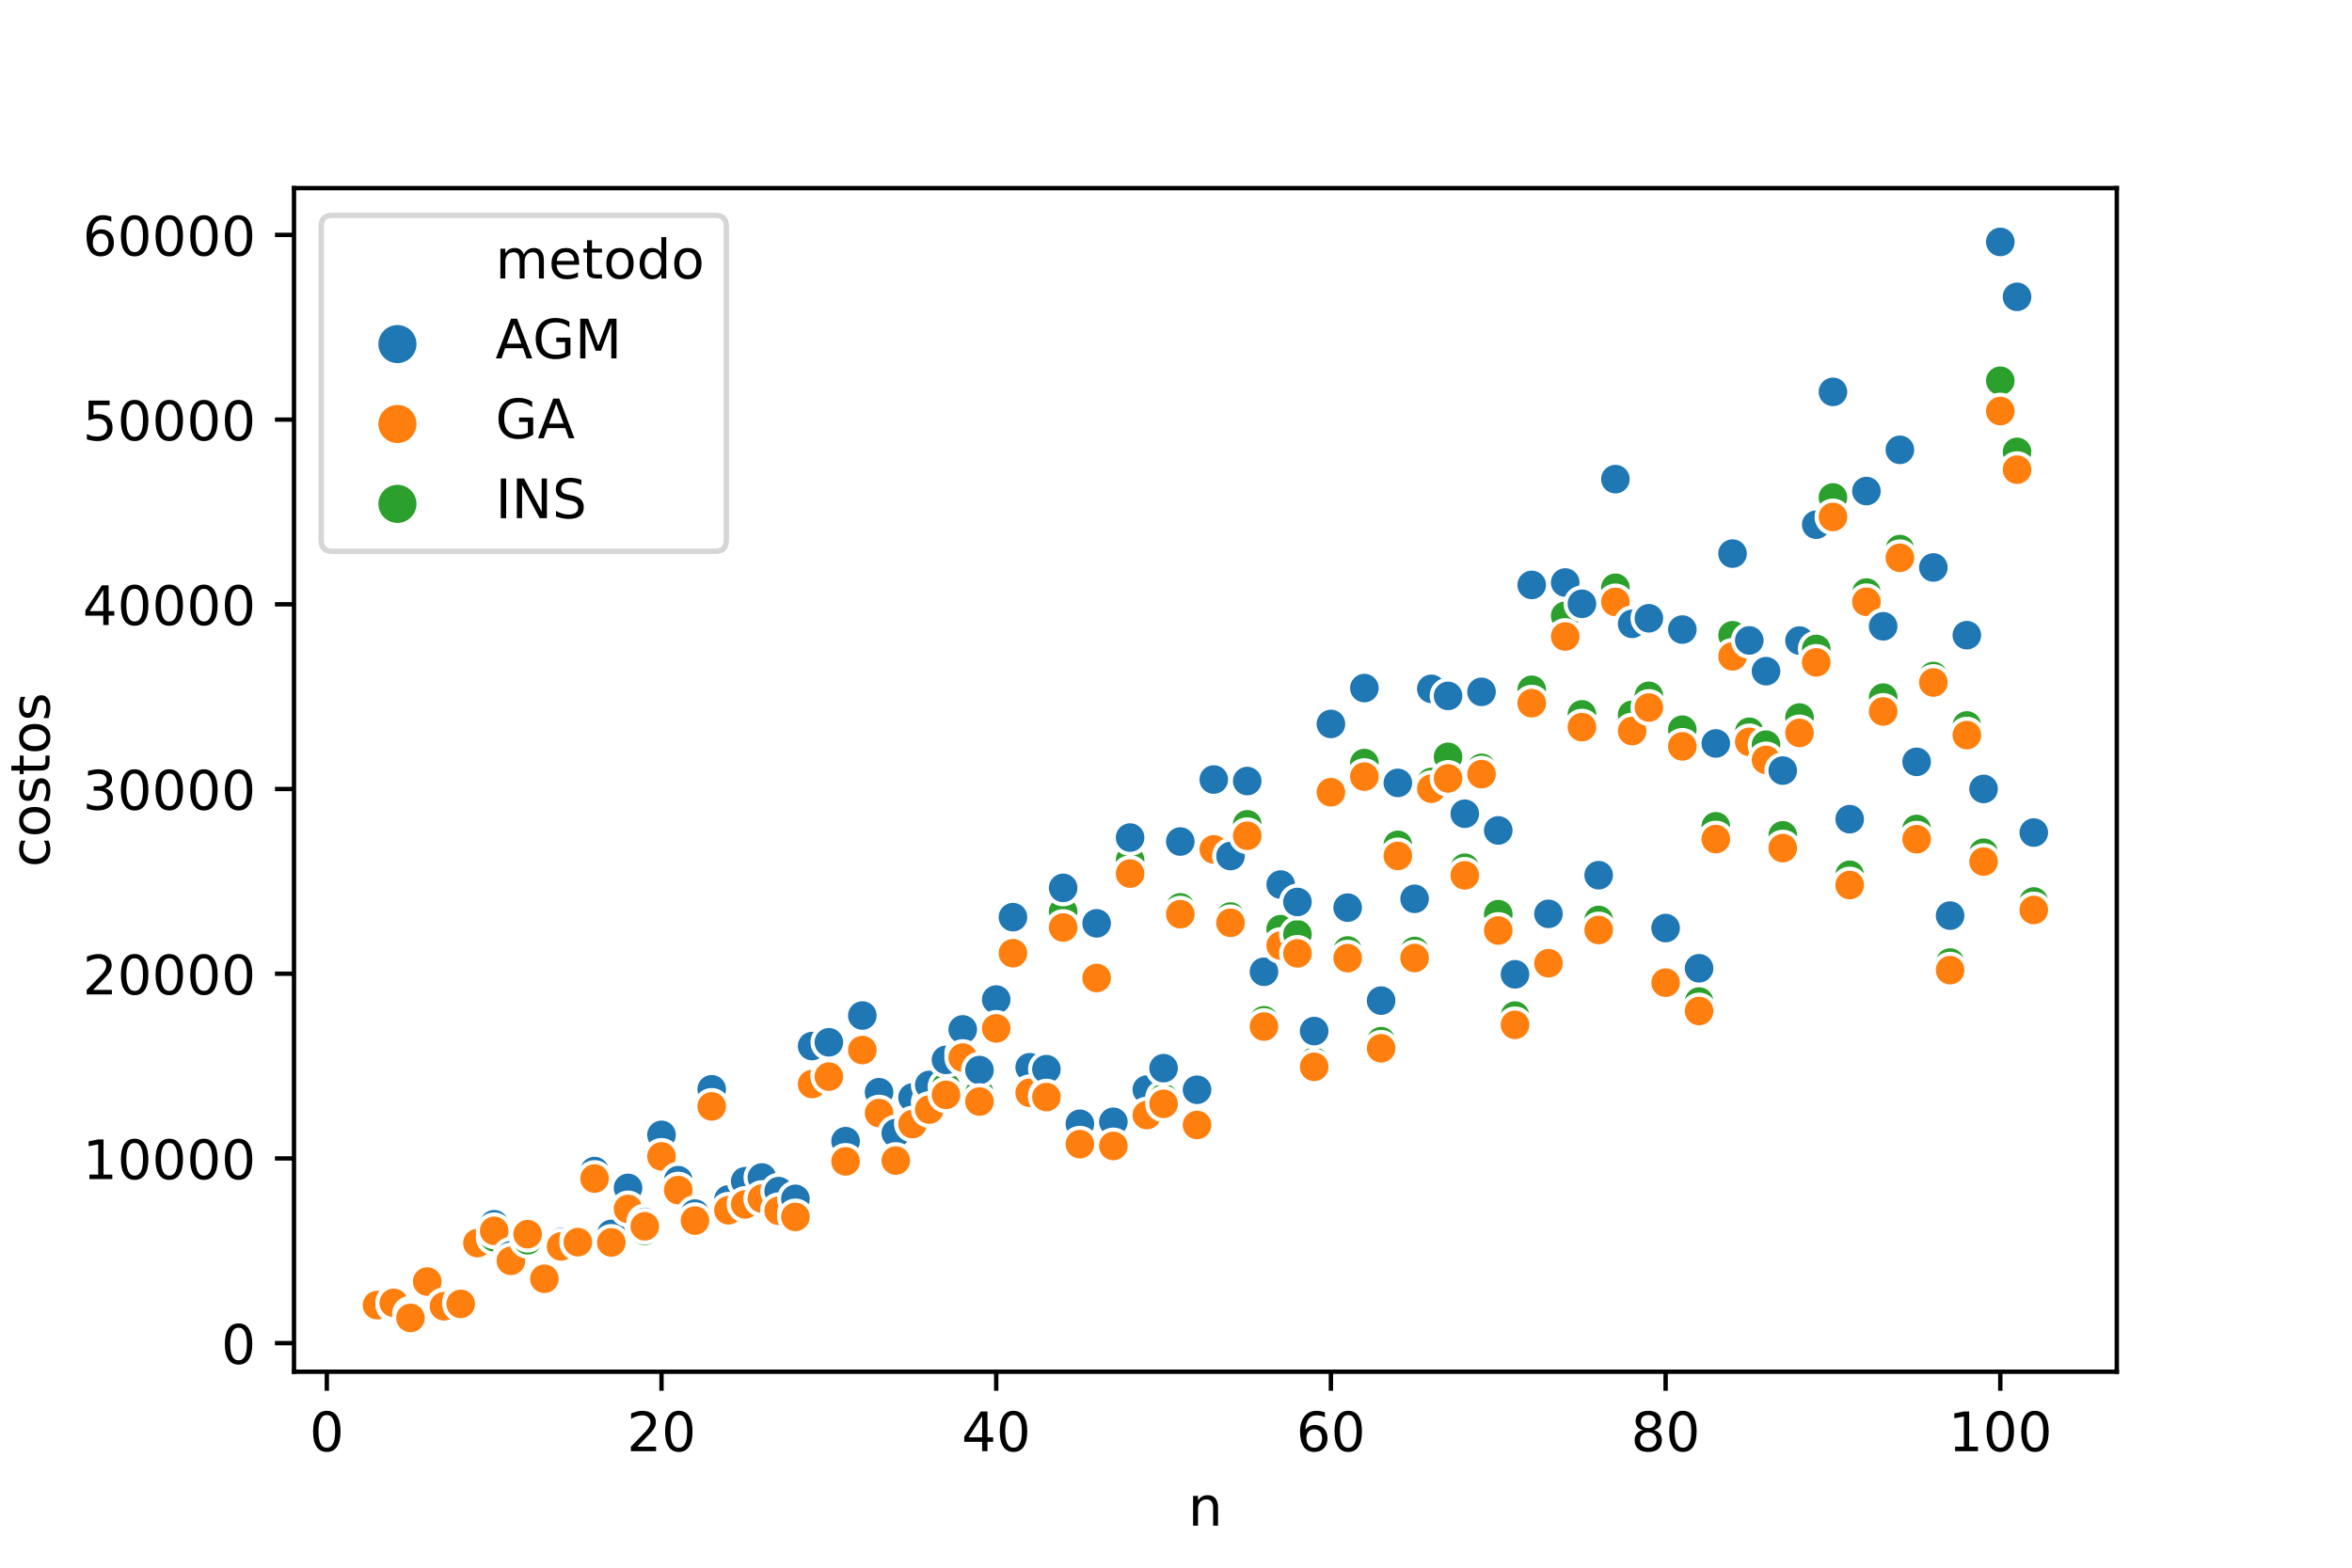 <?xml version="1.0" encoding="utf-8" standalone="no"?>
<!DOCTYPE svg PUBLIC "-//W3C//DTD SVG 1.1//EN"
  "http://www.w3.org/Graphics/SVG/1.1/DTD/svg11.dtd">
<!-- Created with matplotlib (https://matplotlib.org/) -->
<svg height="288pt" version="1.1" viewBox="0 0 432 288" width="432pt" xmlns="http://www.w3.org/2000/svg" xmlns:xlink="http://www.w3.org/1999/xlink">
 <defs>
  <style type="text/css">
*{stroke-linecap:butt;stroke-linejoin:round;white-space:pre;}
  </style>
 </defs>
 <g id="figure_1">
  <g id="patch_1">
   <path d="M 0 288 
L 432 288 
L 432 0 
L 0 0 
z
" style="fill:#ffffff;"/>
  </g>
  <g id="axes_1">
   <g id="patch_2">
    <path d="M 54 252 
L 388.8 252 
L 388.8 34.56 
L 54 34.56 
z
" style="fill:#ffffff;"/>
   </g>
   <g id="PathCollection_1">
    <defs>
     <path d="M 0 3 
C 0.796 3 1.559 2.684 2.121 2.121 
C 2.684 1.559 3 0.796 3 0 
C 3 -0.796 2.684 -1.559 2.121 -2.121 
C 1.559 -2.684 0.796 -3 0 -3 
C -0.796 -3 -1.559 -2.684 -2.121 -2.121 
C -2.684 -1.559 -3 -0.796 -3 0 
C -3 0.796 -2.684 1.559 -2.121 2.121 
C -1.559 2.684 -0.796 3 0 3 
z
" id="C0_0_6a10023d02"/>
    </defs>
    <g clip-path="url(#p874abf78d1)">
     <use style="fill:#2ca02c;stroke:#ffffff;stroke-width:0.75;" x="69.248" xlink:href="#C0_0_6a10023d02" y="239.768"/>
    </g>
    <g clip-path="url(#p874abf78d1)">
     <use style="fill:#1f77b4;stroke:#ffffff;stroke-width:0.75;" x="69.248" xlink:href="#C0_0_6a10023d02" y="239.768"/>
    </g>
    <g clip-path="url(#p874abf78d1)">
     <use style="fill:#ff7f0e;stroke:#ffffff;stroke-width:0.75;" x="69.248" xlink:href="#C0_0_6a10023d02" y="239.768"/>
    </g>
    <g clip-path="url(#p874abf78d1)">
     <use style="fill:#2ca02c;stroke:#ffffff;stroke-width:0.75;" x="72.322" xlink:href="#C0_0_6a10023d02" y="239.636"/>
    </g>
    <g clip-path="url(#p874abf78d1)">
     <use style="fill:#1f77b4;stroke:#ffffff;stroke-width:0.75;" x="72.322" xlink:href="#C0_0_6a10023d02" y="239.358"/>
    </g>
    <g clip-path="url(#p874abf78d1)">
     <use style="fill:#ff7f0e;stroke:#ffffff;stroke-width:0.75;" x="72.322" xlink:href="#C0_0_6a10023d02" y="239.358"/>
    </g>
    <g clip-path="url(#p874abf78d1)">
     <use style="fill:#2ca02c;stroke:#ffffff;stroke-width:0.75;" x="75.396" xlink:href="#C0_0_6a10023d02" y="242.116"/>
    </g>
    <g clip-path="url(#p874abf78d1)">
     <use style="fill:#1f77b4;stroke:#ffffff;stroke-width:0.75;" x="75.396" xlink:href="#C0_0_6a10023d02" y="241.411"/>
    </g>
    <g clip-path="url(#p874abf78d1)">
     <use style="fill:#ff7f0e;stroke:#ffffff;stroke-width:0.75;" x="75.396" xlink:href="#C0_0_6a10023d02" y="242.116"/>
    </g>
    <g clip-path="url(#p874abf78d1)">
     <use style="fill:#2ca02c;stroke:#ffffff;stroke-width:0.75;" x="78.47" xlink:href="#C0_0_6a10023d02" y="235.198"/>
    </g>
    <g clip-path="url(#p874abf78d1)">
     <use style="fill:#1f77b4;stroke:#ffffff;stroke-width:0.75;" x="78.47" xlink:href="#C0_0_6a10023d02" y="234.777"/>
    </g>
    <g clip-path="url(#p874abf78d1)">
     <use style="fill:#ff7f0e;stroke:#ffffff;stroke-width:0.75;" x="78.47" xlink:href="#C0_0_6a10023d02" y="235.435"/>
    </g>
    <g clip-path="url(#p874abf78d1)">
     <use style="fill:#2ca02c;stroke:#ffffff;stroke-width:0.75;" x="81.544" xlink:href="#C0_0_6a10023d02" y="240.07"/>
    </g>
    <g clip-path="url(#p874abf78d1)">
     <use style="fill:#1f77b4;stroke:#ffffff;stroke-width:0.75;" x="81.544" xlink:href="#C0_0_6a10023d02" y="239.887"/>
    </g>
    <g clip-path="url(#p874abf78d1)">
     <use style="fill:#ff7f0e;stroke:#ffffff;stroke-width:0.75;" x="81.544" xlink:href="#C0_0_6a10023d02" y="239.972"/>
    </g>
    <g clip-path="url(#p874abf78d1)">
     <use style="fill:#2ca02c;stroke:#ffffff;stroke-width:0.75;" x="84.617" xlink:href="#C0_0_6a10023d02" y="239.537"/>
    </g>
    <g clip-path="url(#p874abf78d1)">
     <use style="fill:#1f77b4;stroke:#ffffff;stroke-width:0.75;" x="84.617" xlink:href="#C0_0_6a10023d02" y="239.117"/>
    </g>
    <g clip-path="url(#p874abf78d1)">
     <use style="fill:#ff7f0e;stroke:#ffffff;stroke-width:0.75;" x="84.617" xlink:href="#C0_0_6a10023d02" y="239.537"/>
    </g>
    <g clip-path="url(#p874abf78d1)">
     <use style="fill:#2ca02c;stroke:#ffffff;stroke-width:0.75;" x="87.691" xlink:href="#C0_0_6a10023d02" y="228.133"/>
    </g>
    <g clip-path="url(#p874abf78d1)">
     <use style="fill:#1f77b4;stroke:#ffffff;stroke-width:0.75;" x="87.691" xlink:href="#C0_0_6a10023d02" y="228.282"/>
    </g>
    <g clip-path="url(#p874abf78d1)">
     <use style="fill:#ff7f0e;stroke:#ffffff;stroke-width:0.75;" x="87.691" xlink:href="#C0_0_6a10023d02" y="228.37"/>
    </g>
    <g clip-path="url(#p874abf78d1)">
     <use style="fill:#2ca02c;stroke:#ffffff;stroke-width:0.75;" x="90.765" xlink:href="#C0_0_6a10023d02" y="227.298"/>
    </g>
    <g clip-path="url(#p874abf78d1)">
     <use style="fill:#1f77b4;stroke:#ffffff;stroke-width:0.75;" x="90.765" xlink:href="#C0_0_6a10023d02" y="224.902"/>
    </g>
    <g clip-path="url(#p874abf78d1)">
     <use style="fill:#ff7f0e;stroke:#ffffff;stroke-width:0.75;" x="90.765" xlink:href="#C0_0_6a10023d02" y="226.11"/>
    </g>
    <g clip-path="url(#p874abf78d1)">
     <use style="fill:#2ca02c;stroke:#ffffff;stroke-width:0.75;" x="93.839" xlink:href="#C0_0_6a10023d02" y="231.421"/>
    </g>
    <g clip-path="url(#p874abf78d1)">
     <use style="fill:#1f77b4;stroke:#ffffff;stroke-width:0.75;" x="93.839" xlink:href="#C0_0_6a10023d02" y="230.603"/>
    </g>
    <g clip-path="url(#p874abf78d1)">
     <use style="fill:#ff7f0e;stroke:#ffffff;stroke-width:0.75;" x="93.839" xlink:href="#C0_0_6a10023d02" y="231.624"/>
    </g>
    <g clip-path="url(#p874abf78d1)">
     <use style="fill:#2ca02c;stroke:#ffffff;stroke-width:0.75;" x="96.912" xlink:href="#C0_0_6a10023d02" y="227.848"/>
    </g>
    <g clip-path="url(#p874abf78d1)">
     <use style="fill:#1f77b4;stroke:#ffffff;stroke-width:0.75;" x="96.912" xlink:href="#C0_0_6a10023d02" y="226.127"/>
    </g>
    <g clip-path="url(#p874abf78d1)">
     <use style="fill:#ff7f0e;stroke:#ffffff;stroke-width:0.75;" x="96.912" xlink:href="#C0_0_6a10023d02" y="226.728"/>
    </g>
    <g clip-path="url(#p874abf78d1)">
     <use style="fill:#2ca02c;stroke:#ffffff;stroke-width:0.75;" x="99.986" xlink:href="#C0_0_6a10023d02" y="234.692"/>
    </g>
    <g clip-path="url(#p874abf78d1)">
     <use style="fill:#1f77b4;stroke:#ffffff;stroke-width:0.75;" x="99.986" xlink:href="#C0_0_6a10023d02" y="234.407"/>
    </g>
    <g clip-path="url(#p874abf78d1)">
     <use style="fill:#ff7f0e;stroke:#ffffff;stroke-width:0.75;" x="99.986" xlink:href="#C0_0_6a10023d02" y="234.919"/>
    </g>
    <g clip-path="url(#p874abf78d1)">
     <use style="fill:#2ca02c;stroke:#ffffff;stroke-width:0.75;" x="103.06" xlink:href="#C0_0_6a10023d02" y="229.504"/>
    </g>
    <g clip-path="url(#p874abf78d1)">
     <use style="fill:#1f77b4;stroke:#ffffff;stroke-width:0.75;" x="103.06" xlink:href="#C0_0_6a10023d02" y="228.174"/>
    </g>
    <g clip-path="url(#p874abf78d1)">
     <use style="fill:#ff7f0e;stroke:#ffffff;stroke-width:0.75;" x="103.06" xlink:href="#C0_0_6a10023d02" y="228.978"/>
    </g>
    <g clip-path="url(#p874abf78d1)">
     <use style="fill:#2ca02c;stroke:#ffffff;stroke-width:0.75;" x="106.134" xlink:href="#C0_0_6a10023d02" y="228.302"/>
    </g>
    <g clip-path="url(#p874abf78d1)">
     <use style="fill:#1f77b4;stroke:#ffffff;stroke-width:0.75;" x="106.134" xlink:href="#C0_0_6a10023d02" y="227.682"/>
    </g>
    <g clip-path="url(#p874abf78d1)">
     <use style="fill:#ff7f0e;stroke:#ffffff;stroke-width:0.75;" x="106.134" xlink:href="#C0_0_6a10023d02" y="228.194"/>
    </g>
    <g clip-path="url(#p874abf78d1)">
     <use style="fill:#2ca02c;stroke:#ffffff;stroke-width:0.75;" x="109.207" xlink:href="#C0_0_6a10023d02" y="215.622"/>
    </g>
    <g clip-path="url(#p874abf78d1)">
     <use style="fill:#1f77b4;stroke:#ffffff;stroke-width:0.75;" x="109.207" xlink:href="#C0_0_6a10023d02" y="215.137"/>
    </g>
    <g clip-path="url(#p874abf78d1)">
     <use style="fill:#ff7f0e;stroke:#ffffff;stroke-width:0.75;" x="109.207" xlink:href="#C0_0_6a10023d02" y="216.511"/>
    </g>
    <g clip-path="url(#p874abf78d1)">
     <use style="fill:#2ca02c;stroke:#ffffff;stroke-width:0.75;" x="112.281" xlink:href="#C0_0_6a10023d02" y="227.77"/>
    </g>
    <g clip-path="url(#p874abf78d1)">
     <use style="fill:#1f77b4;stroke:#ffffff;stroke-width:0.75;" x="112.281" xlink:href="#C0_0_6a10023d02" y="226.681"/>
    </g>
    <g clip-path="url(#p874abf78d1)">
     <use style="fill:#ff7f0e;stroke:#ffffff;stroke-width:0.75;" x="112.281" xlink:href="#C0_0_6a10023d02" y="228.245"/>
    </g>
    <g clip-path="url(#p874abf78d1)">
     <use style="fill:#2ca02c;stroke:#ffffff;stroke-width:0.75;" x="115.355" xlink:href="#C0_0_6a10023d02" y="220.926"/>
    </g>
    <g clip-path="url(#p874abf78d1)">
     <use style="fill:#1f77b4;stroke:#ffffff;stroke-width:0.75;" x="115.355" xlink:href="#C0_0_6a10023d02" y="218.228"/>
    </g>
    <g clip-path="url(#p874abf78d1)">
     <use style="fill:#ff7f0e;stroke:#ffffff;stroke-width:0.75;" x="115.355" xlink:href="#C0_0_6a10023d02" y="222.096"/>
    </g>
    <g clip-path="url(#p874abf78d1)">
     <use style="fill:#2ca02c;stroke:#ffffff;stroke-width:0.75;" x="118.429" xlink:href="#C0_0_6a10023d02" y="226.131"/>
    </g>
    <g clip-path="url(#p874abf78d1)">
     <use style="fill:#1f77b4;stroke:#ffffff;stroke-width:0.75;" x="118.429" xlink:href="#C0_0_6a10023d02" y="224.475"/>
    </g>
    <g clip-path="url(#p874abf78d1)">
     <use style="fill:#ff7f0e;stroke:#ffffff;stroke-width:0.75;" x="118.429" xlink:href="#C0_0_6a10023d02" y="225.282"/>
    </g>
    <g clip-path="url(#p874abf78d1)">
     <use style="fill:#2ca02c;stroke:#ffffff;stroke-width:0.75;" x="121.503" xlink:href="#C0_0_6a10023d02" y="210.729"/>
    </g>
    <g clip-path="url(#p874abf78d1)">
     <use style="fill:#1f77b4;stroke:#ffffff;stroke-width:0.75;" x="121.503" xlink:href="#C0_0_6a10023d02" y="208.483"/>
    </g>
    <g clip-path="url(#p874abf78d1)">
     <use style="fill:#ff7f0e;stroke:#ffffff;stroke-width:0.75;" x="121.503" xlink:href="#C0_0_6a10023d02" y="212.439"/>
    </g>
    <g clip-path="url(#p874abf78d1)">
     <use style="fill:#2ca02c;stroke:#ffffff;stroke-width:0.75;" x="124.576" xlink:href="#C0_0_6a10023d02" y="218.031"/>
    </g>
    <g clip-path="url(#p874abf78d1)">
     <use style="fill:#1f77b4;stroke:#ffffff;stroke-width:0.75;" x="124.576" xlink:href="#C0_0_6a10023d02" y="216.813"/>
    </g>
    <g clip-path="url(#p874abf78d1)">
     <use style="fill:#ff7f0e;stroke:#ffffff;stroke-width:0.75;" x="124.576" xlink:href="#C0_0_6a10023d02" y="218.632"/>
    </g>
    <g clip-path="url(#p874abf78d1)">
     <use style="fill:#2ca02c;stroke:#ffffff;stroke-width:0.75;" x="127.65" xlink:href="#C0_0_6a10023d02" y="224.757"/>
    </g>
    <g clip-path="url(#p874abf78d1)">
     <use style="fill:#1f77b4;stroke:#ffffff;stroke-width:0.75;" x="127.65" xlink:href="#C0_0_6a10023d02" y="222.951"/>
    </g>
    <g clip-path="url(#p874abf78d1)">
     <use style="fill:#ff7f0e;stroke:#ffffff;stroke-width:0.75;" x="127.65" xlink:href="#C0_0_6a10023d02" y="224.234"/>
    </g>
    <g clip-path="url(#p874abf78d1)">
     <use style="fill:#2ca02c;stroke:#ffffff;stroke-width:0.75;" x="130.724" xlink:href="#C0_0_6a10023d02" y="203.705"/>
    </g>
    <g clip-path="url(#p874abf78d1)">
     <use style="fill:#1f77b4;stroke:#ffffff;stroke-width:0.75;" x="130.724" xlink:href="#C0_0_6a10023d02" y="200.112"/>
    </g>
    <g clip-path="url(#p874abf78d1)">
     <use style="fill:#ff7f0e;stroke:#ffffff;stroke-width:0.75;" x="130.724" xlink:href="#C0_0_6a10023d02" y="203.257"/>
    </g>
    <g clip-path="url(#p874abf78d1)">
     <use style="fill:#2ca02c;stroke:#ffffff;stroke-width:0.75;" x="133.798" xlink:href="#C0_0_6a10023d02" y="222.531"/>
    </g>
    <g clip-path="url(#p874abf78d1)">
     <use style="fill:#1f77b4;stroke:#ffffff;stroke-width:0.75;" x="133.798" xlink:href="#C0_0_6a10023d02" y="220.342"/>
    </g>
    <g clip-path="url(#p874abf78d1)">
     <use style="fill:#ff7f0e;stroke:#ffffff;stroke-width:0.75;" x="133.798" xlink:href="#C0_0_6a10023d02" y="222.337"/>
    </g>
    <g clip-path="url(#p874abf78d1)">
     <use style="fill:#2ca02c;stroke:#ffffff;stroke-width:0.75;" x="136.871" xlink:href="#C0_0_6a10023d02" y="221.075"/>
    </g>
    <g clip-path="url(#p874abf78d1)">
     <use style="fill:#1f77b4;stroke:#ffffff;stroke-width:0.75;" x="136.871" xlink:href="#C0_0_6a10023d02" y="217.003"/>
    </g>
    <g clip-path="url(#p874abf78d1)">
     <use style="fill:#ff7f0e;stroke:#ffffff;stroke-width:0.75;" x="136.871" xlink:href="#C0_0_6a10023d02" y="221.265"/>
    </g>
    <g clip-path="url(#p874abf78d1)">
     <use style="fill:#2ca02c;stroke:#ffffff;stroke-width:0.75;" x="139.945" xlink:href="#C0_0_6a10023d02" y="220.21"/>
    </g>
    <g clip-path="url(#p874abf78d1)">
     <use style="fill:#1f77b4;stroke:#ffffff;stroke-width:0.75;" x="139.945" xlink:href="#C0_0_6a10023d02" y="216.311"/>
    </g>
    <g clip-path="url(#p874abf78d1)">
     <use style="fill:#ff7f0e;stroke:#ffffff;stroke-width:0.75;" x="139.945" xlink:href="#C0_0_6a10023d02" y="220.189"/>
    </g>
    <g clip-path="url(#p874abf78d1)">
     <use style="fill:#2ca02c;stroke:#ffffff;stroke-width:0.75;" x="143.019" xlink:href="#C0_0_6a10023d02" y="222.266"/>
    </g>
    <g clip-path="url(#p874abf78d1)">
     <use style="fill:#1f77b4;stroke:#ffffff;stroke-width:0.75;" x="143.019" xlink:href="#C0_0_6a10023d02" y="218.822"/>
    </g>
    <g clip-path="url(#p874abf78d1)">
     <use style="fill:#ff7f0e;stroke:#ffffff;stroke-width:0.75;" x="143.019" xlink:href="#C0_0_6a10023d02" y="222.429"/>
    </g>
    <g clip-path="url(#p874abf78d1)">
     <use style="fill:#2ca02c;stroke:#ffffff;stroke-width:0.75;" x="146.093" xlink:href="#C0_0_6a10023d02" y="222.911"/>
    </g>
    <g clip-path="url(#p874abf78d1)">
     <use style="fill:#1f77b4;stroke:#ffffff;stroke-width:0.75;" x="146.093" xlink:href="#C0_0_6a10023d02" y="220.237"/>
    </g>
    <g clip-path="url(#p874abf78d1)">
     <use style="fill:#ff7f0e;stroke:#ffffff;stroke-width:0.75;" x="146.093" xlink:href="#C0_0_6a10023d02" y="223.559"/>
    </g>
    <g clip-path="url(#p874abf78d1)">
     <use style="fill:#2ca02c;stroke:#ffffff;stroke-width:0.75;" x="149.166" xlink:href="#C0_0_6a10023d02" y="199.606"/>
    </g>
    <g clip-path="url(#p874abf78d1)">
     <use style="fill:#1f77b4;stroke:#ffffff;stroke-width:0.75;" x="149.166" xlink:href="#C0_0_6a10023d02" y="192.171"/>
    </g>
    <g clip-path="url(#p874abf78d1)">
     <use style="fill:#ff7f0e;stroke:#ffffff;stroke-width:0.75;" x="149.166" xlink:href="#C0_0_6a10023d02" y="199.151"/>
    </g>
    <g clip-path="url(#p874abf78d1)">
     <use style="fill:#2ca02c;stroke:#ffffff;stroke-width:0.75;" x="152.24" xlink:href="#C0_0_6a10023d02" y="197.421"/>
    </g>
    <g clip-path="url(#p874abf78d1)">
     <use style="fill:#1f77b4;stroke:#ffffff;stroke-width:0.75;" x="152.24" xlink:href="#C0_0_6a10023d02" y="191.479"/>
    </g>
    <g clip-path="url(#p874abf78d1)">
     <use style="fill:#ff7f0e;stroke:#ffffff;stroke-width:0.75;" x="152.24" xlink:href="#C0_0_6a10023d02" y="197.78"/>
    </g>
    <g clip-path="url(#p874abf78d1)">
     <use style="fill:#2ca02c;stroke:#ffffff;stroke-width:0.75;" x="155.314" xlink:href="#C0_0_6a10023d02" y="212.938"/>
    </g>
    <g clip-path="url(#p874abf78d1)">
     <use style="fill:#1f77b4;stroke:#ffffff;stroke-width:0.75;" x="155.314" xlink:href="#C0_0_6a10023d02" y="209.643"/>
    </g>
    <g clip-path="url(#p874abf78d1)">
     <use style="fill:#ff7f0e;stroke:#ffffff;stroke-width:0.75;" x="155.314" xlink:href="#C0_0_6a10023d02" y="213.359"/>
    </g>
    <g clip-path="url(#p874abf78d1)">
     <use style="fill:#2ca02c;stroke:#ffffff;stroke-width:0.75;" x="158.388" xlink:href="#C0_0_6a10023d02" y="192.47"/>
    </g>
    <g clip-path="url(#p874abf78d1)">
     <use style="fill:#1f77b4;stroke:#ffffff;stroke-width:0.75;" x="158.388" xlink:href="#C0_0_6a10023d02" y="186.562"/>
    </g>
    <g clip-path="url(#p874abf78d1)">
     <use style="fill:#ff7f0e;stroke:#ffffff;stroke-width:0.75;" x="158.388" xlink:href="#C0_0_6a10023d02" y="192.908"/>
    </g>
    <g clip-path="url(#p874abf78d1)">
     <use style="fill:#2ca02c;stroke:#ffffff;stroke-width:0.75;" x="161.462" xlink:href="#C0_0_6a10023d02" y="204.312"/>
    </g>
    <g clip-path="url(#p874abf78d1)">
     <use style="fill:#1f77b4;stroke:#ffffff;stroke-width:0.75;" x="161.462" xlink:href="#C0_0_6a10023d02" y="200.654"/>
    </g>
    <g clip-path="url(#p874abf78d1)">
     <use style="fill:#ff7f0e;stroke:#ffffff;stroke-width:0.75;" x="161.462" xlink:href="#C0_0_6a10023d02" y="204.485"/>
    </g>
    <g clip-path="url(#p874abf78d1)">
     <use style="fill:#2ca02c;stroke:#ffffff;stroke-width:0.75;" x="164.535" xlink:href="#C0_0_6a10023d02" y="212.931"/>
    </g>
    <g clip-path="url(#p874abf78d1)">
     <use style="fill:#1f77b4;stroke:#ffffff;stroke-width:0.75;" x="164.535" xlink:href="#C0_0_6a10023d02" y="208.164"/>
    </g>
    <g clip-path="url(#p874abf78d1)">
     <use style="fill:#ff7f0e;stroke:#ffffff;stroke-width:0.75;" x="164.535" xlink:href="#C0_0_6a10023d02" y="213.206"/>
    </g>
    <g clip-path="url(#p874abf78d1)">
     <use style="fill:#2ca02c;stroke:#ffffff;stroke-width:0.75;" x="167.609" xlink:href="#C0_0_6a10023d02" y="206.219"/>
    </g>
    <g clip-path="url(#p874abf78d1)">
     <use style="fill:#1f77b4;stroke:#ffffff;stroke-width:0.75;" x="167.609" xlink:href="#C0_0_6a10023d02" y="201.615"/>
    </g>
    <g clip-path="url(#p874abf78d1)">
     <use style="fill:#ff7f0e;stroke:#ffffff;stroke-width:0.75;" x="167.609" xlink:href="#C0_0_6a10023d02" y="206.504"/>
    </g>
    <g clip-path="url(#p874abf78d1)">
     <use style="fill:#2ca02c;stroke:#ffffff;stroke-width:0.75;" x="170.683" xlink:href="#C0_0_6a10023d02" y="202.5"/>
    </g>
    <g clip-path="url(#p874abf78d1)">
     <use style="fill:#1f77b4;stroke:#ffffff;stroke-width:0.75;" x="170.683" xlink:href="#C0_0_6a10023d02" y="199.317"/>
    </g>
    <g clip-path="url(#p874abf78d1)">
     <use style="fill:#ff7f0e;stroke:#ffffff;stroke-width:0.75;" x="170.683" xlink:href="#C0_0_6a10023d02" y="203.837"/>
    </g>
    <g clip-path="url(#p874abf78d1)">
     <use style="fill:#2ca02c;stroke:#ffffff;stroke-width:0.75;" x="173.757" xlink:href="#C0_0_6a10023d02" y="199.643"/>
    </g>
    <g clip-path="url(#p874abf78d1)">
     <use style="fill:#1f77b4;stroke:#ffffff;stroke-width:0.75;" x="173.757" xlink:href="#C0_0_6a10023d02" y="194.709"/>
    </g>
    <g clip-path="url(#p874abf78d1)">
     <use style="fill:#ff7f0e;stroke:#ffffff;stroke-width:0.75;" x="173.757" xlink:href="#C0_0_6a10023d02" y="201.136"/>
    </g>
    <g clip-path="url(#p874abf78d1)">
     <use style="fill:#2ca02c;stroke:#ffffff;stroke-width:0.75;" x="176.83" xlink:href="#C0_0_6a10023d02" y="193.522"/>
    </g>
    <g clip-path="url(#p874abf78d1)">
     <use style="fill:#1f77b4;stroke:#ffffff;stroke-width:0.75;" x="176.83" xlink:href="#C0_0_6a10023d02" y="189.114"/>
    </g>
    <g clip-path="url(#p874abf78d1)">
     <use style="fill:#ff7f0e;stroke:#ffffff;stroke-width:0.75;" x="176.83" xlink:href="#C0_0_6a10023d02" y="194.285"/>
    </g>
    <g clip-path="url(#p874abf78d1)">
     <use style="fill:#2ca02c;stroke:#ffffff;stroke-width:0.75;" x="179.904" xlink:href="#C0_0_6a10023d02" y="200.811"/>
    </g>
    <g clip-path="url(#p874abf78d1)">
     <use style="fill:#1f77b4;stroke:#ffffff;stroke-width:0.75;" x="179.904" xlink:href="#C0_0_6a10023d02" y="196.583"/>
    </g>
    <g clip-path="url(#p874abf78d1)">
     <use style="fill:#ff7f0e;stroke:#ffffff;stroke-width:0.75;" x="179.904" xlink:href="#C0_0_6a10023d02" y="202.368"/>
    </g>
    <g clip-path="url(#p874abf78d1)">
     <use style="fill:#2ca02c;stroke:#ffffff;stroke-width:0.75;" x="182.978" xlink:href="#C0_0_6a10023d02" y="188.849"/>
    </g>
    <g clip-path="url(#p874abf78d1)">
     <use style="fill:#1f77b4;stroke:#ffffff;stroke-width:0.75;" x="182.978" xlink:href="#C0_0_6a10023d02" y="183.624"/>
    </g>
    <g clip-path="url(#p874abf78d1)">
     <use style="fill:#ff7f0e;stroke:#ffffff;stroke-width:0.75;" x="182.978" xlink:href="#C0_0_6a10023d02" y="188.927"/>
    </g>
    <g clip-path="url(#p874abf78d1)">
     <use style="fill:#2ca02c;stroke:#ffffff;stroke-width:0.75;" x="186.052" xlink:href="#C0_0_6a10023d02" y="174.754"/>
    </g>
    <g clip-path="url(#p874abf78d1)">
     <use style="fill:#1f77b4;stroke:#ffffff;stroke-width:0.75;" x="186.052" xlink:href="#C0_0_6a10023d02" y="168.49"/>
    </g>
    <g clip-path="url(#p874abf78d1)">
     <use style="fill:#ff7f0e;stroke:#ffffff;stroke-width:0.75;" x="186.052" xlink:href="#C0_0_6a10023d02" y="175.114"/>
    </g>
    <g clip-path="url(#p874abf78d1)">
     <use style="fill:#2ca02c;stroke:#ffffff;stroke-width:0.75;" x="189.125" xlink:href="#C0_0_6a10023d02" y="199.375"/>
    </g>
    <g clip-path="url(#p874abf78d1)">
     <use style="fill:#1f77b4;stroke:#ffffff;stroke-width:0.75;" x="189.125" xlink:href="#C0_0_6a10023d02" y="196.067"/>
    </g>
    <g clip-path="url(#p874abf78d1)">
     <use style="fill:#ff7f0e;stroke:#ffffff;stroke-width:0.75;" x="189.125" xlink:href="#C0_0_6a10023d02" y="200.756"/>
    </g>
    <g clip-path="url(#p874abf78d1)">
     <use style="fill:#2ca02c;stroke:#ffffff;stroke-width:0.75;" x="192.199" xlink:href="#C0_0_6a10023d02" y="201.289"/>
    </g>
    <g clip-path="url(#p874abf78d1)">
     <use style="fill:#1f77b4;stroke:#ffffff;stroke-width:0.75;" x="192.199" xlink:href="#C0_0_6a10023d02" y="196.42"/>
    </g>
    <g clip-path="url(#p874abf78d1)">
     <use style="fill:#ff7f0e;stroke:#ffffff;stroke-width:0.75;" x="192.199" xlink:href="#C0_0_6a10023d02" y="201.547"/>
    </g>
    <g clip-path="url(#p874abf78d1)">
     <use style="fill:#2ca02c;stroke:#ffffff;stroke-width:0.75;" x="195.273" xlink:href="#C0_0_6a10023d02" y="167.472"/>
    </g>
    <g clip-path="url(#p874abf78d1)">
     <use style="fill:#1f77b4;stroke:#ffffff;stroke-width:0.75;" x="195.273" xlink:href="#C0_0_6a10023d02" y="163.115"/>
    </g>
    <g clip-path="url(#p874abf78d1)">
     <use style="fill:#ff7f0e;stroke:#ffffff;stroke-width:0.75;" x="195.273" xlink:href="#C0_0_6a10023d02" y="170.394"/>
    </g>
    <g clip-path="url(#p874abf78d1)">
     <use style="fill:#2ca02c;stroke:#ffffff;stroke-width:0.75;" x="198.347" xlink:href="#C0_0_6a10023d02" y="210.203"/>
    </g>
    <g clip-path="url(#p874abf78d1)">
     <use style="fill:#1f77b4;stroke:#ffffff;stroke-width:0.75;" x="198.347" xlink:href="#C0_0_6a10023d02" y="206.453"/>
    </g>
    <g clip-path="url(#p874abf78d1)">
     <use style="fill:#ff7f0e;stroke:#ffffff;stroke-width:0.75;" x="198.347" xlink:href="#C0_0_6a10023d02" y="210.196"/>
    </g>
    <g clip-path="url(#p874abf78d1)">
     <use style="fill:#2ca02c;stroke:#ffffff;stroke-width:0.75;" x="201.421" xlink:href="#C0_0_6a10023d02" y="179.369"/>
    </g>
    <g clip-path="url(#p874abf78d1)">
     <use style="fill:#1f77b4;stroke:#ffffff;stroke-width:0.75;" x="201.421" xlink:href="#C0_0_6a10023d02" y="169.627"/>
    </g>
    <g clip-path="url(#p874abf78d1)">
     <use style="fill:#ff7f0e;stroke:#ffffff;stroke-width:0.75;" x="201.421" xlink:href="#C0_0_6a10023d02" y="179.667"/>
    </g>
    <g clip-path="url(#p874abf78d1)">
     <use style="fill:#2ca02c;stroke:#ffffff;stroke-width:0.75;" x="204.494" xlink:href="#C0_0_6a10023d02" y="209.948"/>
    </g>
    <g clip-path="url(#p874abf78d1)">
     <use style="fill:#1f77b4;stroke:#ffffff;stroke-width:0.75;" x="204.494" xlink:href="#C0_0_6a10023d02" y="206.084"/>
    </g>
    <g clip-path="url(#p874abf78d1)">
     <use style="fill:#ff7f0e;stroke:#ffffff;stroke-width:0.75;" x="204.494" xlink:href="#C0_0_6a10023d02" y="210.522"/>
    </g>
    <g clip-path="url(#p874abf78d1)">
     <use style="fill:#2ca02c;stroke:#ffffff;stroke-width:0.75;" x="207.568" xlink:href="#C0_0_6a10023d02" y="158.002"/>
    </g>
    <g clip-path="url(#p874abf78d1)">
     <use style="fill:#1f77b4;stroke:#ffffff;stroke-width:0.75;" x="207.568" xlink:href="#C0_0_6a10023d02" y="153.869"/>
    </g>
    <g clip-path="url(#p874abf78d1)">
     <use style="fill:#ff7f0e;stroke:#ffffff;stroke-width:0.75;" x="207.568" xlink:href="#C0_0_6a10023d02" y="160.482"/>
    </g>
    <g clip-path="url(#p874abf78d1)">
     <use style="fill:#2ca02c;stroke:#ffffff;stroke-width:0.75;" x="210.642" xlink:href="#C0_0_6a10023d02" y="203.719"/>
    </g>
    <g clip-path="url(#p874abf78d1)">
     <use style="fill:#1f77b4;stroke:#ffffff;stroke-width:0.75;" x="210.642" xlink:href="#C0_0_6a10023d02" y="200.176"/>
    </g>
    <g clip-path="url(#p874abf78d1)">
     <use style="fill:#ff7f0e;stroke:#ffffff;stroke-width:0.75;" x="210.642" xlink:href="#C0_0_6a10023d02" y="204.848"/>
    </g>
    <g clip-path="url(#p874abf78d1)">
     <use style="fill:#2ca02c;stroke:#ffffff;stroke-width:0.75;" x="213.716" xlink:href="#C0_0_6a10023d02" y="201.676"/>
    </g>
    <g clip-path="url(#p874abf78d1)">
     <use style="fill:#1f77b4;stroke:#ffffff;stroke-width:0.75;" x="213.716" xlink:href="#C0_0_6a10023d02" y="196.236"/>
    </g>
    <g clip-path="url(#p874abf78d1)">
     <use style="fill:#ff7f0e;stroke:#ffffff;stroke-width:0.75;" x="213.716" xlink:href="#C0_0_6a10023d02" y="202.785"/>
    </g>
    <g clip-path="url(#p874abf78d1)">
     <use style="fill:#2ca02c;stroke:#ffffff;stroke-width:0.75;" x="216.789" xlink:href="#C0_0_6a10023d02" y="166.695"/>
    </g>
    <g clip-path="url(#p874abf78d1)">
     <use style="fill:#1f77b4;stroke:#ffffff;stroke-width:0.75;" x="216.789" xlink:href="#C0_0_6a10023d02" y="154.598"/>
    </g>
    <g clip-path="url(#p874abf78d1)">
     <use style="fill:#ff7f0e;stroke:#ffffff;stroke-width:0.75;" x="216.789" xlink:href="#C0_0_6a10023d02" y="167.94"/>
    </g>
    <g clip-path="url(#p874abf78d1)">
     <use style="fill:#2ca02c;stroke:#ffffff;stroke-width:0.75;" x="219.863" xlink:href="#C0_0_6a10023d02" y="206.226"/>
    </g>
    <g clip-path="url(#p874abf78d1)">
     <use style="fill:#1f77b4;stroke:#ffffff;stroke-width:0.75;" x="219.863" xlink:href="#C0_0_6a10023d02" y="200.2"/>
    </g>
    <g clip-path="url(#p874abf78d1)">
     <use style="fill:#ff7f0e;stroke:#ffffff;stroke-width:0.75;" x="219.863" xlink:href="#C0_0_6a10023d02" y="206.674"/>
    </g>
    <g clip-path="url(#p874abf78d1)">
     <use style="fill:#2ca02c;stroke:#ffffff;stroke-width:0.75;" x="222.937" xlink:href="#C0_0_6a10023d02" y="155.521"/>
    </g>
    <g clip-path="url(#p874abf78d1)">
     <use style="fill:#1f77b4;stroke:#ffffff;stroke-width:0.75;" x="222.937" xlink:href="#C0_0_6a10023d02" y="143.207"/>
    </g>
    <g clip-path="url(#p874abf78d1)">
     <use style="fill:#ff7f0e;stroke:#ffffff;stroke-width:0.75;" x="222.937" xlink:href="#C0_0_6a10023d02" y="156.037"/>
    </g>
    <g clip-path="url(#p874abf78d1)">
     <use style="fill:#2ca02c;stroke:#ffffff;stroke-width:0.75;" x="226.011" xlink:href="#C0_0_6a10023d02" y="168.378"/>
    </g>
    <g clip-path="url(#p874abf78d1)">
     <use style="fill:#1f77b4;stroke:#ffffff;stroke-width:0.75;" x="226.011" xlink:href="#C0_0_6a10023d02" y="157.265"/>
    </g>
    <g clip-path="url(#p874abf78d1)">
     <use style="fill:#ff7f0e;stroke:#ffffff;stroke-width:0.75;" x="226.011" xlink:href="#C0_0_6a10023d02" y="169.528"/>
    </g>
    <g clip-path="url(#p874abf78d1)">
     <use style="fill:#2ca02c;stroke:#ffffff;stroke-width:0.75;" x="229.084" xlink:href="#C0_0_6a10023d02" y="151.436"/>
    </g>
    <g clip-path="url(#p874abf78d1)">
     <use style="fill:#1f77b4;stroke:#ffffff;stroke-width:0.75;" x="229.084" xlink:href="#C0_0_6a10023d02" y="143.489"/>
    </g>
    <g clip-path="url(#p874abf78d1)">
     <use style="fill:#ff7f0e;stroke:#ffffff;stroke-width:0.75;" x="229.084" xlink:href="#C0_0_6a10023d02" y="153.539"/>
    </g>
    <g clip-path="url(#p874abf78d1)">
     <use style="fill:#2ca02c;stroke:#ffffff;stroke-width:0.75;" x="232.158" xlink:href="#C0_0_6a10023d02" y="187.438"/>
    </g>
    <g clip-path="url(#p874abf78d1)">
     <use style="fill:#1f77b4;stroke:#ffffff;stroke-width:0.75;" x="232.158" xlink:href="#C0_0_6a10023d02" y="178.52"/>
    </g>
    <g clip-path="url(#p874abf78d1)">
     <use style="fill:#ff7f0e;stroke:#ffffff;stroke-width:0.75;" x="232.158" xlink:href="#C0_0_6a10023d02" y="188.585"/>
    </g>
    <g clip-path="url(#p874abf78d1)">
     <use style="fill:#2ca02c;stroke:#ffffff;stroke-width:0.75;" x="235.232" xlink:href="#C0_0_6a10023d02" y="170.699"/>
    </g>
    <g clip-path="url(#p874abf78d1)">
     <use style="fill:#1f77b4;stroke:#ffffff;stroke-width:0.75;" x="235.232" xlink:href="#C0_0_6a10023d02" y="162.504"/>
    </g>
    <g clip-path="url(#p874abf78d1)">
     <use style="fill:#ff7f0e;stroke:#ffffff;stroke-width:0.75;" x="235.232" xlink:href="#C0_0_6a10023d02" y="173.709"/>
    </g>
    <g clip-path="url(#p874abf78d1)">
     <use style="fill:#2ca02c;stroke:#ffffff;stroke-width:0.75;" x="238.306" xlink:href="#C0_0_6a10023d02" y="171.646"/>
    </g>
    <g clip-path="url(#p874abf78d1)">
     <use style="fill:#1f77b4;stroke:#ffffff;stroke-width:0.75;" x="238.306" xlink:href="#C0_0_6a10023d02" y="165.701"/>
    </g>
    <g clip-path="url(#p874abf78d1)">
     <use style="fill:#ff7f0e;stroke:#ffffff;stroke-width:0.75;" x="238.306" xlink:href="#C0_0_6a10023d02" y="175.144"/>
    </g>
    <g clip-path="url(#p874abf78d1)">
     <use style="fill:#2ca02c;stroke:#ffffff;stroke-width:0.75;" x="241.379" xlink:href="#C0_0_6a10023d02" y="194.974"/>
    </g>
    <g clip-path="url(#p874abf78d1)">
     <use style="fill:#1f77b4;stroke:#ffffff;stroke-width:0.75;" x="241.379" xlink:href="#C0_0_6a10023d02" y="189.419"/>
    </g>
    <g clip-path="url(#p874abf78d1)">
     <use style="fill:#ff7f0e;stroke:#ffffff;stroke-width:0.75;" x="241.379" xlink:href="#C0_0_6a10023d02" y="195.985"/>
    </g>
    <g clip-path="url(#p874abf78d1)">
     <use style="fill:#2ca02c;stroke:#ffffff;stroke-width:0.75;" x="244.453" xlink:href="#C0_0_6a10023d02" y="145.348"/>
    </g>
    <g clip-path="url(#p874abf78d1)">
     <use style="fill:#1f77b4;stroke:#ffffff;stroke-width:0.75;" x="244.453" xlink:href="#C0_0_6a10023d02" y="132.993"/>
    </g>
    <g clip-path="url(#p874abf78d1)">
     <use style="fill:#ff7f0e;stroke:#ffffff;stroke-width:0.75;" x="244.453" xlink:href="#C0_0_6a10023d02" y="145.545"/>
    </g>
    <g clip-path="url(#p874abf78d1)">
     <use style="fill:#2ca02c;stroke:#ffffff;stroke-width:0.75;" x="247.527" xlink:href="#C0_0_6a10023d02" y="174.611"/>
    </g>
    <g clip-path="url(#p874abf78d1)">
     <use style="fill:#1f77b4;stroke:#ffffff;stroke-width:0.75;" x="247.527" xlink:href="#C0_0_6a10023d02" y="166.739"/>
    </g>
    <g clip-path="url(#p874abf78d1)">
     <use style="fill:#ff7f0e;stroke:#ffffff;stroke-width:0.75;" x="247.527" xlink:href="#C0_0_6a10023d02" y="176.023"/>
    </g>
    <g clip-path="url(#p874abf78d1)">
     <use style="fill:#2ca02c;stroke:#ffffff;stroke-width:0.75;" x="250.601" xlink:href="#C0_0_6a10023d02" y="140.18"/>
    </g>
    <g clip-path="url(#p874abf78d1)">
     <use style="fill:#1f77b4;stroke:#ffffff;stroke-width:0.75;" x="250.601" xlink:href="#C0_0_6a10023d02" y="126.407"/>
    </g>
    <g clip-path="url(#p874abf78d1)">
     <use style="fill:#ff7f0e;stroke:#ffffff;stroke-width:0.75;" x="250.601" xlink:href="#C0_0_6a10023d02" y="142.674"/>
    </g>
    <g clip-path="url(#p874abf78d1)">
     <use style="fill:#2ca02c;stroke:#ffffff;stroke-width:0.75;" x="253.675" xlink:href="#C0_0_6a10023d02" y="191.269"/>
    </g>
    <g clip-path="url(#p874abf78d1)">
     <use style="fill:#1f77b4;stroke:#ffffff;stroke-width:0.75;" x="253.675" xlink:href="#C0_0_6a10023d02" y="183.824"/>
    </g>
    <g clip-path="url(#p874abf78d1)">
     <use style="fill:#ff7f0e;stroke:#ffffff;stroke-width:0.75;" x="253.675" xlink:href="#C0_0_6a10023d02" y="192.582"/>
    </g>
    <g clip-path="url(#p874abf78d1)">
     <use style="fill:#2ca02c;stroke:#ffffff;stroke-width:0.75;" x="256.748" xlink:href="#C0_0_6a10023d02" y="155.209"/>
    </g>
    <g clip-path="url(#p874abf78d1)">
     <use style="fill:#1f77b4;stroke:#ffffff;stroke-width:0.75;" x="256.748" xlink:href="#C0_0_6a10023d02" y="143.828"/>
    </g>
    <g clip-path="url(#p874abf78d1)">
     <use style="fill:#ff7f0e;stroke:#ffffff;stroke-width:0.75;" x="256.748" xlink:href="#C0_0_6a10023d02" y="157.241"/>
    </g>
    <g clip-path="url(#p874abf78d1)">
     <use style="fill:#2ca02c;stroke:#ffffff;stroke-width:0.75;" x="259.822" xlink:href="#C0_0_6a10023d02" y="174.706"/>
    </g>
    <g clip-path="url(#p874abf78d1)">
     <use style="fill:#1f77b4;stroke:#ffffff;stroke-width:0.75;" x="259.822" xlink:href="#C0_0_6a10023d02" y="165.121"/>
    </g>
    <g clip-path="url(#p874abf78d1)">
     <use style="fill:#ff7f0e;stroke:#ffffff;stroke-width:0.75;" x="259.822" xlink:href="#C0_0_6a10023d02" y="175.996"/>
    </g>
    <g clip-path="url(#p874abf78d1)">
     <use style="fill:#2ca02c;stroke:#ffffff;stroke-width:0.75;" x="262.896" xlink:href="#C0_0_6a10023d02" y="143.655"/>
    </g>
    <g clip-path="url(#p874abf78d1)">
     <use style="fill:#1f77b4;stroke:#ffffff;stroke-width:0.75;" x="262.896" xlink:href="#C0_0_6a10023d02" y="126.546"/>
    </g>
    <g clip-path="url(#p874abf78d1)">
     <use style="fill:#ff7f0e;stroke:#ffffff;stroke-width:0.75;" x="262.896" xlink:href="#C0_0_6a10023d02" y="144.887"/>
    </g>
    <g clip-path="url(#p874abf78d1)">
     <use style="fill:#2ca02c;stroke:#ffffff;stroke-width:0.75;" x="265.97" xlink:href="#C0_0_6a10023d02" y="139.04"/>
    </g>
    <g clip-path="url(#p874abf78d1)">
     <use style="fill:#1f77b4;stroke:#ffffff;stroke-width:0.75;" x="265.97" xlink:href="#C0_0_6a10023d02" y="127.846"/>
    </g>
    <g clip-path="url(#p874abf78d1)">
     <use style="fill:#ff7f0e;stroke:#ffffff;stroke-width:0.75;" x="265.97" xlink:href="#C0_0_6a10023d02" y="143.003"/>
    </g>
    <g clip-path="url(#p874abf78d1)">
     <use style="fill:#2ca02c;stroke:#ffffff;stroke-width:0.75;" x="269.043" xlink:href="#C0_0_6a10023d02" y="159.406"/>
    </g>
    <g clip-path="url(#p874abf78d1)">
     <use style="fill:#1f77b4;stroke:#ffffff;stroke-width:0.75;" x="269.043" xlink:href="#C0_0_6a10023d02" y="149.491"/>
    </g>
    <g clip-path="url(#p874abf78d1)">
     <use style="fill:#ff7f0e;stroke:#ffffff;stroke-width:0.75;" x="269.043" xlink:href="#C0_0_6a10023d02" y="160.808"/>
    </g>
    <g clip-path="url(#p874abf78d1)">
     <use style="fill:#2ca02c;stroke:#ffffff;stroke-width:0.75;" x="272.117" xlink:href="#C0_0_6a10023d02" y="141.063"/>
    </g>
    <g clip-path="url(#p874abf78d1)">
     <use style="fill:#1f77b4;stroke:#ffffff;stroke-width:0.75;" x="272.117" xlink:href="#C0_0_6a10023d02" y="127.099"/>
    </g>
    <g clip-path="url(#p874abf78d1)">
     <use style="fill:#ff7f0e;stroke:#ffffff;stroke-width:0.75;" x="272.117" xlink:href="#C0_0_6a10023d02" y="142.216"/>
    </g>
    <g clip-path="url(#p874abf78d1)">
     <use style="fill:#2ca02c;stroke:#ffffff;stroke-width:0.75;" x="275.191" xlink:href="#C0_0_6a10023d02" y="167.94"/>
    </g>
    <g clip-path="url(#p874abf78d1)">
     <use style="fill:#1f77b4;stroke:#ffffff;stroke-width:0.75;" x="275.191" xlink:href="#C0_0_6a10023d02" y="152.559"/>
    </g>
    <g clip-path="url(#p874abf78d1)">
     <use style="fill:#ff7f0e;stroke:#ffffff;stroke-width:0.75;" x="275.191" xlink:href="#C0_0_6a10023d02" y="170.943"/>
    </g>
    <g clip-path="url(#p874abf78d1)">
     <use style="fill:#2ca02c;stroke:#ffffff;stroke-width:0.75;" x="278.265" xlink:href="#C0_0_6a10023d02" y="186.579"/>
    </g>
    <g clip-path="url(#p874abf78d1)">
     <use style="fill:#1f77b4;stroke:#ffffff;stroke-width:0.75;" x="278.265" xlink:href="#C0_0_6a10023d02" y="178.989"/>
    </g>
    <g clip-path="url(#p874abf78d1)">
     <use style="fill:#ff7f0e;stroke:#ffffff;stroke-width:0.75;" x="278.265" xlink:href="#C0_0_6a10023d02" y="188.273"/>
    </g>
    <g clip-path="url(#p874abf78d1)">
     <use style="fill:#2ca02c;stroke:#ffffff;stroke-width:0.75;" x="281.338" xlink:href="#C0_0_6a10023d02" y="126.726"/>
    </g>
    <g clip-path="url(#p874abf78d1)">
     <use style="fill:#1f77b4;stroke:#ffffff;stroke-width:0.75;" x="281.338" xlink:href="#C0_0_6a10023d02" y="107.456"/>
    </g>
    <g clip-path="url(#p874abf78d1)">
     <use style="fill:#ff7f0e;stroke:#ffffff;stroke-width:0.75;" x="281.338" xlink:href="#C0_0_6a10023d02" y="129.179"/>
    </g>
    <g clip-path="url(#p874abf78d1)">
     <use style="fill:#2ca02c;stroke:#ffffff;stroke-width:0.75;" x="284.412" xlink:href="#C0_0_6a10023d02" y="176.274"/>
    </g>
    <g clip-path="url(#p874abf78d1)">
     <use style="fill:#1f77b4;stroke:#ffffff;stroke-width:0.75;" x="284.412" xlink:href="#C0_0_6a10023d02" y="167.879"/>
    </g>
    <g clip-path="url(#p874abf78d1)">
     <use style="fill:#ff7f0e;stroke:#ffffff;stroke-width:0.75;" x="284.412" xlink:href="#C0_0_6a10023d02" y="176.953"/>
    </g>
    <g clip-path="url(#p874abf78d1)">
     <use style="fill:#2ca02c;stroke:#ffffff;stroke-width:0.75;" x="287.486" xlink:href="#C0_0_6a10023d02" y="113.126"/>
    </g>
    <g clip-path="url(#p874abf78d1)">
     <use style="fill:#1f77b4;stroke:#ffffff;stroke-width:0.75;" x="287.486" xlink:href="#C0_0_6a10023d02" y="107.011"/>
    </g>
    <g clip-path="url(#p874abf78d1)">
     <use style="fill:#ff7f0e;stroke:#ffffff;stroke-width:0.75;" x="287.486" xlink:href="#C0_0_6a10023d02" y="116.933"/>
    </g>
    <g clip-path="url(#p874abf78d1)">
     <use style="fill:#2ca02c;stroke:#ffffff;stroke-width:0.75;" x="290.56" xlink:href="#C0_0_6a10023d02" y="131.236"/>
    </g>
    <g clip-path="url(#p874abf78d1)">
     <use style="fill:#1f77b4;stroke:#ffffff;stroke-width:0.75;" x="290.56" xlink:href="#C0_0_6a10023d02" y="110.924"/>
    </g>
    <g clip-path="url(#p874abf78d1)">
     <use style="fill:#ff7f0e;stroke:#ffffff;stroke-width:0.75;" x="290.56" xlink:href="#C0_0_6a10023d02" y="133.58"/>
    </g>
    <g clip-path="url(#p874abf78d1)">
     <use style="fill:#2ca02c;stroke:#ffffff;stroke-width:0.75;" x="293.634" xlink:href="#C0_0_6a10023d02" y="169.006"/>
    </g>
    <g clip-path="url(#p874abf78d1)">
     <use style="fill:#1f77b4;stroke:#ffffff;stroke-width:0.75;" x="293.634" xlink:href="#C0_0_6a10023d02" y="160.784"/>
    </g>
    <g clip-path="url(#p874abf78d1)">
     <use style="fill:#ff7f0e;stroke:#ffffff;stroke-width:0.75;" x="293.634" xlink:href="#C0_0_6a10023d02" y="170.852"/>
    </g>
    <g clip-path="url(#p874abf78d1)">
     <use style="fill:#2ca02c;stroke:#ffffff;stroke-width:0.75;" x="296.707" xlink:href="#C0_0_6a10023d02" y="107.979"/>
    </g>
    <g clip-path="url(#p874abf78d1)">
     <use style="fill:#1f77b4;stroke:#ffffff;stroke-width:0.75;" x="296.707" xlink:href="#C0_0_6a10023d02" y="88.023"/>
    </g>
    <g clip-path="url(#p874abf78d1)">
     <use style="fill:#ff7f0e;stroke:#ffffff;stroke-width:0.75;" x="296.707" xlink:href="#C0_0_6a10023d02" y="110.578"/>
    </g>
    <g clip-path="url(#p874abf78d1)">
     <use style="fill:#2ca02c;stroke:#ffffff;stroke-width:0.75;" x="299.781" xlink:href="#C0_0_6a10023d02" y="131.307"/>
    </g>
    <g clip-path="url(#p874abf78d1)">
     <use style="fill:#1f77b4;stroke:#ffffff;stroke-width:0.75;" x="299.781" xlink:href="#C0_0_6a10023d02" y="114.609"/>
    </g>
    <g clip-path="url(#p874abf78d1)">
     <use style="fill:#ff7f0e;stroke:#ffffff;stroke-width:0.75;" x="299.781" xlink:href="#C0_0_6a10023d02" y="134.3"/>
    </g>
    <g clip-path="url(#p874abf78d1)">
     <use style="fill:#2ca02c;stroke:#ffffff;stroke-width:0.75;" x="302.855" xlink:href="#C0_0_6a10023d02" y="127.832"/>
    </g>
    <g clip-path="url(#p874abf78d1)">
     <use style="fill:#1f77b4;stroke:#ffffff;stroke-width:0.75;" x="302.855" xlink:href="#C0_0_6a10023d02" y="113.581"/>
    </g>
    <g clip-path="url(#p874abf78d1)">
     <use style="fill:#ff7f0e;stroke:#ffffff;stroke-width:0.75;" x="302.855" xlink:href="#C0_0_6a10023d02" y="129.98"/>
    </g>
    <g clip-path="url(#p874abf78d1)">
     <use style="fill:#2ca02c;stroke:#ffffff;stroke-width:0.75;" x="305.929" xlink:href="#C0_0_6a10023d02" y="179.912"/>
    </g>
    <g clip-path="url(#p874abf78d1)">
     <use style="fill:#1f77b4;stroke:#ffffff;stroke-width:0.75;" x="305.929" xlink:href="#C0_0_6a10023d02" y="170.495"/>
    </g>
    <g clip-path="url(#p874abf78d1)">
     <use style="fill:#ff7f0e;stroke:#ffffff;stroke-width:0.75;" x="305.929" xlink:href="#C0_0_6a10023d02" y="180.526"/>
    </g>
    <g clip-path="url(#p874abf78d1)">
     <use style="fill:#2ca02c;stroke:#ffffff;stroke-width:0.75;" x="309.002" xlink:href="#C0_0_6a10023d02" y="134.049"/>
    </g>
    <g clip-path="url(#p874abf78d1)">
     <use style="fill:#1f77b4;stroke:#ffffff;stroke-width:0.75;" x="309.002" xlink:href="#C0_0_6a10023d02" y="115.657"/>
    </g>
    <g clip-path="url(#p874abf78d1)">
     <use style="fill:#ff7f0e;stroke:#ffffff;stroke-width:0.75;" x="309.002" xlink:href="#C0_0_6a10023d02" y="137.116"/>
    </g>
    <g clip-path="url(#p874abf78d1)">
     <use style="fill:#2ca02c;stroke:#ffffff;stroke-width:0.75;" x="312.076" xlink:href="#C0_0_6a10023d02" y="183.997"/>
    </g>
    <g clip-path="url(#p874abf78d1)">
     <use style="fill:#1f77b4;stroke:#ffffff;stroke-width:0.75;" x="312.076" xlink:href="#C0_0_6a10023d02" y="177.886"/>
    </g>
    <g clip-path="url(#p874abf78d1)">
     <use style="fill:#ff7f0e;stroke:#ffffff;stroke-width:0.75;" x="312.076" xlink:href="#C0_0_6a10023d02" y="185.728"/>
    </g>
    <g clip-path="url(#p874abf78d1)">
     <use style="fill:#2ca02c;stroke:#ffffff;stroke-width:0.75;" x="315.15" xlink:href="#C0_0_6a10023d02" y="151.802"/>
    </g>
    <g clip-path="url(#p874abf78d1)">
     <use style="fill:#1f77b4;stroke:#ffffff;stroke-width:0.75;" x="315.15" xlink:href="#C0_0_6a10023d02" y="136.58"/>
    </g>
    <g clip-path="url(#p874abf78d1)">
     <use style="fill:#ff7f0e;stroke:#ffffff;stroke-width:0.75;" x="315.15" xlink:href="#C0_0_6a10023d02" y="154.143"/>
    </g>
    <g clip-path="url(#p874abf78d1)">
     <use style="fill:#2ca02c;stroke:#ffffff;stroke-width:0.75;" x="318.224" xlink:href="#C0_0_6a10023d02" y="116.706"/>
    </g>
    <g clip-path="url(#p874abf78d1)">
     <use style="fill:#1f77b4;stroke:#ffffff;stroke-width:0.75;" x="318.224" xlink:href="#C0_0_6a10023d02" y="101.701"/>
    </g>
    <g clip-path="url(#p874abf78d1)">
     <use style="fill:#ff7f0e;stroke:#ffffff;stroke-width:0.75;" x="318.224" xlink:href="#C0_0_6a10023d02" y="120.578"/>
    </g>
    <g clip-path="url(#p874abf78d1)">
     <use style="fill:#2ca02c;stroke:#ffffff;stroke-width:0.75;" x="321.297" xlink:href="#C0_0_6a10023d02" y="134.429"/>
    </g>
    <g clip-path="url(#p874abf78d1)">
     <use style="fill:#1f77b4;stroke:#ffffff;stroke-width:0.75;" x="321.297" xlink:href="#C0_0_6a10023d02" y="117.653"/>
    </g>
    <g clip-path="url(#p874abf78d1)">
     <use style="fill:#ff7f0e;stroke:#ffffff;stroke-width:0.75;" x="321.297" xlink:href="#C0_0_6a10023d02" y="136.288"/>
    </g>
    <g clip-path="url(#p874abf78d1)">
     <use style="fill:#2ca02c;stroke:#ffffff;stroke-width:0.75;" x="324.371" xlink:href="#C0_0_6a10023d02" y="136.807"/>
    </g>
    <g clip-path="url(#p874abf78d1)">
     <use style="fill:#1f77b4;stroke:#ffffff;stroke-width:0.75;" x="324.371" xlink:href="#C0_0_6a10023d02" y="123.302"/>
    </g>
    <g clip-path="url(#p874abf78d1)">
     <use style="fill:#ff7f0e;stroke:#ffffff;stroke-width:0.75;" x="324.371" xlink:href="#C0_0_6a10023d02" y="139.603"/>
    </g>
    <g clip-path="url(#p874abf78d1)">
     <use style="fill:#2ca02c;stroke:#ffffff;stroke-width:0.75;" x="327.445" xlink:href="#C0_0_6a10023d02" y="153.458"/>
    </g>
    <g clip-path="url(#p874abf78d1)">
     <use style="fill:#1f77b4;stroke:#ffffff;stroke-width:0.75;" x="327.445" xlink:href="#C0_0_6a10023d02" y="141.565"/>
    </g>
    <g clip-path="url(#p874abf78d1)">
     <use style="fill:#ff7f0e;stroke:#ffffff;stroke-width:0.75;" x="327.445" xlink:href="#C0_0_6a10023d02" y="155.806"/>
    </g>
    <g clip-path="url(#p874abf78d1)">
     <use style="fill:#2ca02c;stroke:#ffffff;stroke-width:0.75;" x="330.519" xlink:href="#C0_0_6a10023d02" y="131.813"/>
    </g>
    <g clip-path="url(#p874abf78d1)">
     <use style="fill:#1f77b4;stroke:#ffffff;stroke-width:0.75;" x="330.519" xlink:href="#C0_0_6a10023d02" y="117.68"/>
    </g>
    <g clip-path="url(#p874abf78d1)">
     <use style="fill:#ff7f0e;stroke:#ffffff;stroke-width:0.75;" x="330.519" xlink:href="#C0_0_6a10023d02" y="134.643"/>
    </g>
    <g clip-path="url(#p874abf78d1)">
     <use style="fill:#2ca02c;stroke:#ffffff;stroke-width:0.75;" x="333.593" xlink:href="#C0_0_6a10023d02" y="119.22"/>
    </g>
    <g clip-path="url(#p874abf78d1)">
     <use style="fill:#1f77b4;stroke:#ffffff;stroke-width:0.75;" x="333.593" xlink:href="#C0_0_6a10023d02" y="96.391"/>
    </g>
    <g clip-path="url(#p874abf78d1)">
     <use style="fill:#ff7f0e;stroke:#ffffff;stroke-width:0.75;" x="333.593" xlink:href="#C0_0_6a10023d02" y="121.687"/>
    </g>
    <g clip-path="url(#p874abf78d1)">
     <use style="fill:#2ca02c;stroke:#ffffff;stroke-width:0.75;" x="336.666" xlink:href="#C0_0_6a10023d02" y="91.382"/>
    </g>
    <g clip-path="url(#p874abf78d1)">
     <use style="fill:#1f77b4;stroke:#ffffff;stroke-width:0.75;" x="336.666" xlink:href="#C0_0_6a10023d02" y="71.993"/>
    </g>
    <g clip-path="url(#p874abf78d1)">
     <use style="fill:#ff7f0e;stroke:#ffffff;stroke-width:0.75;" x="336.666" xlink:href="#C0_0_6a10023d02" y="94.969"/>
    </g>
    <g clip-path="url(#p874abf78d1)">
     <use style="fill:#2ca02c;stroke:#ffffff;stroke-width:0.75;" x="339.74" xlink:href="#C0_0_6a10023d02" y="160.706"/>
    </g>
    <g clip-path="url(#p874abf78d1)">
     <use style="fill:#1f77b4;stroke:#ffffff;stroke-width:0.75;" x="339.74" xlink:href="#C0_0_6a10023d02" y="150.489"/>
    </g>
    <g clip-path="url(#p874abf78d1)">
     <use style="fill:#ff7f0e;stroke:#ffffff;stroke-width:0.75;" x="339.74" xlink:href="#C0_0_6a10023d02" y="162.589"/>
    </g>
    <g clip-path="url(#p874abf78d1)">
     <use style="fill:#2ca02c;stroke:#ffffff;stroke-width:0.75;" x="342.814" xlink:href="#C0_0_6a10023d02" y="108.857"/>
    </g>
    <g clip-path="url(#p874abf78d1)">
     <use style="fill:#1f77b4;stroke:#ffffff;stroke-width:0.75;" x="342.814" xlink:href="#C0_0_6a10023d02" y="90.215"/>
    </g>
    <g clip-path="url(#p874abf78d1)">
     <use style="fill:#ff7f0e;stroke:#ffffff;stroke-width:0.75;" x="342.814" xlink:href="#C0_0_6a10023d02" y="110.557"/>
    </g>
    <g clip-path="url(#p874abf78d1)">
     <use style="fill:#2ca02c;stroke:#ffffff;stroke-width:0.75;" x="345.888" xlink:href="#C0_0_6a10023d02" y="128.161"/>
    </g>
    <g clip-path="url(#p874abf78d1)">
     <use style="fill:#1f77b4;stroke:#ffffff;stroke-width:0.75;" x="345.888" xlink:href="#C0_0_6a10023d02" y="115.06"/>
    </g>
    <g clip-path="url(#p874abf78d1)">
     <use style="fill:#ff7f0e;stroke:#ffffff;stroke-width:0.75;" x="345.888" xlink:href="#C0_0_6a10023d02" y="130.703"/>
    </g>
    <g clip-path="url(#p874abf78d1)">
     <use style="fill:#2ca02c;stroke:#ffffff;stroke-width:0.75;" x="348.961" xlink:href="#C0_0_6a10023d02" y="100.873"/>
    </g>
    <g clip-path="url(#p874abf78d1)">
     <use style="fill:#1f77b4;stroke:#ffffff;stroke-width:0.75;" x="348.961" xlink:href="#C0_0_6a10023d02" y="82.638"/>
    </g>
    <g clip-path="url(#p874abf78d1)">
     <use style="fill:#ff7f0e;stroke:#ffffff;stroke-width:0.75;" x="348.961" xlink:href="#C0_0_6a10023d02" y="102.471"/>
    </g>
    <g clip-path="url(#p874abf78d1)">
     <use style="fill:#2ca02c;stroke:#ffffff;stroke-width:0.75;" x="352.035" xlink:href="#C0_0_6a10023d02" y="152.291"/>
    </g>
    <g clip-path="url(#p874abf78d1)">
     <use style="fill:#1f77b4;stroke:#ffffff;stroke-width:0.75;" x="352.035" xlink:href="#C0_0_6a10023d02" y="139.96"/>
    </g>
    <g clip-path="url(#p874abf78d1)">
     <use style="fill:#ff7f0e;stroke:#ffffff;stroke-width:0.75;" x="352.035" xlink:href="#C0_0_6a10023d02" y="154.171"/>
    </g>
    <g clip-path="url(#p874abf78d1)">
     <use style="fill:#2ca02c;stroke:#ffffff;stroke-width:0.75;" x="355.109" xlink:href="#C0_0_6a10023d02" y="124.191"/>
    </g>
    <g clip-path="url(#p874abf78d1)">
     <use style="fill:#1f77b4;stroke:#ffffff;stroke-width:0.75;" x="355.109" xlink:href="#C0_0_6a10023d02" y="104.246"/>
    </g>
    <g clip-path="url(#p874abf78d1)">
     <use style="fill:#ff7f0e;stroke:#ffffff;stroke-width:0.75;" x="355.109" xlink:href="#C0_0_6a10023d02" y="125.379"/>
    </g>
    <g clip-path="url(#p874abf78d1)">
     <use style="fill:#2ca02c;stroke:#ffffff;stroke-width:0.75;" x="358.183" xlink:href="#C0_0_6a10023d02" y="176.831"/>
    </g>
    <g clip-path="url(#p874abf78d1)">
     <use style="fill:#1f77b4;stroke:#ffffff;stroke-width:0.75;" x="358.183" xlink:href="#C0_0_6a10023d02" y="168.208"/>
    </g>
    <g clip-path="url(#p874abf78d1)">
     <use style="fill:#ff7f0e;stroke:#ffffff;stroke-width:0.75;" x="358.183" xlink:href="#C0_0_6a10023d02" y="178.225"/>
    </g>
    <g clip-path="url(#p874abf78d1)">
     <use style="fill:#2ca02c;stroke:#ffffff;stroke-width:0.75;" x="361.256" xlink:href="#C0_0_6a10023d02" y="133.275"/>
    </g>
    <g clip-path="url(#p874abf78d1)">
     <use style="fill:#1f77b4;stroke:#ffffff;stroke-width:0.75;" x="361.256" xlink:href="#C0_0_6a10023d02" y="116.689"/>
    </g>
    <g clip-path="url(#p874abf78d1)">
     <use style="fill:#ff7f0e;stroke:#ffffff;stroke-width:0.75;" x="361.256" xlink:href="#C0_0_6a10023d02" y="135.046"/>
    </g>
    <g clip-path="url(#p874abf78d1)">
     <use style="fill:#2ca02c;stroke:#ffffff;stroke-width:0.75;" x="364.33" xlink:href="#C0_0_6a10023d02" y="156.651"/>
    </g>
    <g clip-path="url(#p874abf78d1)">
     <use style="fill:#1f77b4;stroke:#ffffff;stroke-width:0.75;" x="364.33" xlink:href="#C0_0_6a10023d02" y="144.934"/>
    </g>
    <g clip-path="url(#p874abf78d1)">
     <use style="fill:#ff7f0e;stroke:#ffffff;stroke-width:0.75;" x="364.33" xlink:href="#C0_0_6a10023d02" y="158.283"/>
    </g>
    <g clip-path="url(#p874abf78d1)">
     <use style="fill:#2ca02c;stroke:#ffffff;stroke-width:0.75;" x="367.404" xlink:href="#C0_0_6a10023d02" y="69.944"/>
    </g>
    <g clip-path="url(#p874abf78d1)">
     <use style="fill:#1f77b4;stroke:#ffffff;stroke-width:0.75;" x="367.404" xlink:href="#C0_0_6a10023d02" y="44.444"/>
    </g>
    <g clip-path="url(#p874abf78d1)">
     <use style="fill:#ff7f0e;stroke:#ffffff;stroke-width:0.75;" x="367.404" xlink:href="#C0_0_6a10023d02" y="75.515"/>
    </g>
    <g clip-path="url(#p874abf78d1)">
     <use style="fill:#2ca02c;stroke:#ffffff;stroke-width:0.75;" x="370.478" xlink:href="#C0_0_6a10023d02" y="83.015"/>
    </g>
    <g clip-path="url(#p874abf78d1)">
     <use style="fill:#1f77b4;stroke:#ffffff;stroke-width:0.75;" x="370.478" xlink:href="#C0_0_6a10023d02" y="54.532"/>
    </g>
    <g clip-path="url(#p874abf78d1)">
     <use style="fill:#ff7f0e;stroke:#ffffff;stroke-width:0.75;" x="370.478" xlink:href="#C0_0_6a10023d02" y="86.282"/>
    </g>
    <g clip-path="url(#p874abf78d1)">
     <use style="fill:#2ca02c;stroke:#ffffff;stroke-width:0.75;" x="373.552" xlink:href="#C0_0_6a10023d02" y="165.616"/>
    </g>
    <g clip-path="url(#p874abf78d1)">
     <use style="fill:#1f77b4;stroke:#ffffff;stroke-width:0.75;" x="373.552" xlink:href="#C0_0_6a10023d02" y="152.949"/>
    </g>
    <g clip-path="url(#p874abf78d1)">
     <use style="fill:#ff7f0e;stroke:#ffffff;stroke-width:0.75;" x="373.552" xlink:href="#C0_0_6a10023d02" y="167.173"/>
    </g>
   </g>
   <g id="PathCollection_2"/>
   <g id="PathCollection_3"/>
   <g id="PathCollection_4"/>
   <g id="PathCollection_5"/>
   <g id="matplotlib.axis_1">
    <g id="xtick_1">
     <g id="line2d_1">
      <defs>
       <path d="M 0 0 
L 0 3.5 
" id="m4a59b84f9e" style="stroke:#000000;stroke-width:0.8;"/>
      </defs>
      <g>
       <use style="stroke:#000000;stroke-width:0.8;" x="60.027" xlink:href="#m4a59b84f9e" y="252"/>
      </g>
     </g>
     <g id="text_1">
      <!-- 0 -->
      <defs>
       <path d="M 31.781 66.406 
Q 24.172 66.406 20.328 58.906 
Q 16.5 51.422 16.5 36.375 
Q 16.5 21.391 20.328 13.891 
Q 24.172 6.391 31.781 6.391 
Q 39.453 6.391 43.281 13.891 
Q 47.125 21.391 47.125 36.375 
Q 47.125 51.422 43.281 58.906 
Q 39.453 66.406 31.781 66.406 
z
M 31.781 74.219 
Q 44.047 74.219 50.516 64.516 
Q 56.984 54.828 56.984 36.375 
Q 56.984 17.969 50.516 8.266 
Q 44.047 -1.422 31.781 -1.422 
Q 19.531 -1.422 13.062 8.266 
Q 6.594 17.969 6.594 36.375 
Q 6.594 54.828 13.062 64.516 
Q 19.531 74.219 31.781 74.219 
z
" id="DejaVuSans-48"/>
      </defs>
      <g transform="translate(56.846 266.598)scale(0.1 -0.1)">
       <use xlink:href="#DejaVuSans-48"/>
      </g>
     </g>
    </g>
    <g id="xtick_2">
     <g id="line2d_2">
      <g>
       <use style="stroke:#000000;stroke-width:0.8;" x="121.503" xlink:href="#m4a59b84f9e" y="252"/>
      </g>
     </g>
     <g id="text_2">
      <!-- 20 -->
      <defs>
       <path d="M 19.188 8.297 
L 53.609 8.297 
L 53.609 0 
L 7.328 0 
L 7.328 8.297 
Q 12.938 14.109 22.625 23.891 
Q 32.328 33.688 34.812 36.531 
Q 39.547 41.844 41.422 45.531 
Q 43.312 49.219 43.312 52.781 
Q 43.312 58.594 39.234 62.25 
Q 35.156 65.922 28.609 65.922 
Q 23.969 65.922 18.812 64.312 
Q 13.672 62.703 7.812 59.422 
L 7.812 69.391 
Q 13.766 71.781 18.938 73 
Q 24.125 74.219 28.422 74.219 
Q 39.75 74.219 46.484 68.547 
Q 53.219 62.891 53.219 53.422 
Q 53.219 48.922 51.531 44.891 
Q 49.859 40.875 45.406 35.406 
Q 44.188 33.984 37.641 27.219 
Q 31.109 20.453 19.188 8.297 
z
" id="DejaVuSans-50"/>
      </defs>
      <g transform="translate(115.14 266.598)scale(0.1 -0.1)">
       <use xlink:href="#DejaVuSans-50"/>
       <use x="63.623" xlink:href="#DejaVuSans-48"/>
      </g>
     </g>
    </g>
    <g id="xtick_3">
     <g id="line2d_3">
      <g>
       <use style="stroke:#000000;stroke-width:0.8;" x="182.978" xlink:href="#m4a59b84f9e" y="252"/>
      </g>
     </g>
     <g id="text_3">
      <!-- 40 -->
      <defs>
       <path d="M 37.797 64.312 
L 12.891 25.391 
L 37.797 25.391 
z
M 35.203 72.906 
L 47.609 72.906 
L 47.609 25.391 
L 58.016 25.391 
L 58.016 17.188 
L 47.609 17.188 
L 47.609 0 
L 37.797 0 
L 37.797 17.188 
L 4.891 17.188 
L 4.891 26.703 
z
" id="DejaVuSans-52"/>
      </defs>
      <g transform="translate(176.615 266.598)scale(0.1 -0.1)">
       <use xlink:href="#DejaVuSans-52"/>
       <use x="63.623" xlink:href="#DejaVuSans-48"/>
      </g>
     </g>
    </g>
    <g id="xtick_4">
     <g id="line2d_4">
      <g>
       <use style="stroke:#000000;stroke-width:0.8;" x="244.453" xlink:href="#m4a59b84f9e" y="252"/>
      </g>
     </g>
     <g id="text_4">
      <!-- 60 -->
      <defs>
       <path d="M 33.016 40.375 
Q 26.375 40.375 22.484 35.828 
Q 18.609 31.297 18.609 23.391 
Q 18.609 15.531 22.484 10.953 
Q 26.375 6.391 33.016 6.391 
Q 39.656 6.391 43.531 10.953 
Q 47.406 15.531 47.406 23.391 
Q 47.406 31.297 43.531 35.828 
Q 39.656 40.375 33.016 40.375 
z
M 52.594 71.297 
L 52.594 62.312 
Q 48.875 64.062 45.094 64.984 
Q 41.312 65.922 37.594 65.922 
Q 27.828 65.922 22.672 59.328 
Q 17.531 52.734 16.797 39.406 
Q 19.672 43.656 24.016 45.922 
Q 28.375 48.188 33.594 48.188 
Q 44.578 48.188 50.953 41.516 
Q 57.328 34.859 57.328 23.391 
Q 57.328 12.156 50.688 5.359 
Q 44.047 -1.422 33.016 -1.422 
Q 20.359 -1.422 13.672 8.266 
Q 6.984 17.969 6.984 36.375 
Q 6.984 53.656 15.188 63.938 
Q 23.391 74.219 37.203 74.219 
Q 40.922 74.219 44.703 73.484 
Q 48.484 72.75 52.594 71.297 
z
" id="DejaVuSans-54"/>
      </defs>
      <g transform="translate(238.091 266.598)scale(0.1 -0.1)">
       <use xlink:href="#DejaVuSans-54"/>
       <use x="63.623" xlink:href="#DejaVuSans-48"/>
      </g>
     </g>
    </g>
    <g id="xtick_5">
     <g id="line2d_5">
      <g>
       <use style="stroke:#000000;stroke-width:0.8;" x="305.929" xlink:href="#m4a59b84f9e" y="252"/>
      </g>
     </g>
     <g id="text_5">
      <!-- 80 -->
      <defs>
       <path d="M 31.781 34.625 
Q 24.75 34.625 20.719 30.859 
Q 16.703 27.094 16.703 20.516 
Q 16.703 13.922 20.719 10.156 
Q 24.75 6.391 31.781 6.391 
Q 38.812 6.391 42.859 10.172 
Q 46.922 13.969 46.922 20.516 
Q 46.922 27.094 42.891 30.859 
Q 38.875 34.625 31.781 34.625 
z
M 21.922 38.812 
Q 15.578 40.375 12.031 44.719 
Q 8.5 49.078 8.5 55.328 
Q 8.5 64.062 14.719 69.141 
Q 20.953 74.219 31.781 74.219 
Q 42.672 74.219 48.875 69.141 
Q 55.078 64.062 55.078 55.328 
Q 55.078 49.078 51.531 44.719 
Q 48 40.375 41.703 38.812 
Q 48.828 37.156 52.797 32.312 
Q 56.781 27.484 56.781 20.516 
Q 56.781 9.906 50.312 4.234 
Q 43.844 -1.422 31.781 -1.422 
Q 19.734 -1.422 13.25 4.234 
Q 6.781 9.906 6.781 20.516 
Q 6.781 27.484 10.781 32.312 
Q 14.797 37.156 21.922 38.812 
z
M 18.312 54.391 
Q 18.312 48.734 21.844 45.562 
Q 25.391 42.391 31.781 42.391 
Q 38.141 42.391 41.719 45.562 
Q 45.312 48.734 45.312 54.391 
Q 45.312 60.062 41.719 63.234 
Q 38.141 66.406 31.781 66.406 
Q 25.391 66.406 21.844 63.234 
Q 18.312 60.062 18.312 54.391 
z
" id="DejaVuSans-56"/>
      </defs>
      <g transform="translate(299.566 266.598)scale(0.1 -0.1)">
       <use xlink:href="#DejaVuSans-56"/>
       <use x="63.623" xlink:href="#DejaVuSans-48"/>
      </g>
     </g>
    </g>
    <g id="xtick_6">
     <g id="line2d_6">
      <g>
       <use style="stroke:#000000;stroke-width:0.8;" x="367.404" xlink:href="#m4a59b84f9e" y="252"/>
      </g>
     </g>
     <g id="text_6">
      <!-- 100 -->
      <defs>
       <path d="M 12.406 8.297 
L 28.516 8.297 
L 28.516 63.922 
L 10.984 60.406 
L 10.984 69.391 
L 28.422 72.906 
L 38.281 72.906 
L 38.281 8.297 
L 54.391 8.297 
L 54.391 0 
L 12.406 0 
z
" id="DejaVuSans-49"/>
      </defs>
      <g transform="translate(357.86 266.598)scale(0.1 -0.1)">
       <use xlink:href="#DejaVuSans-49"/>
       <use x="63.623" xlink:href="#DejaVuSans-48"/>
       <use x="127.246" xlink:href="#DejaVuSans-48"/>
      </g>
     </g>
    </g>
    <g id="text_7">
     <!-- n -->
     <defs>
      <path d="M 54.891 33.016 
L 54.891 0 
L 45.906 0 
L 45.906 32.719 
Q 45.906 40.484 42.875 44.328 
Q 39.844 48.188 33.797 48.188 
Q 26.516 48.188 22.312 43.547 
Q 18.109 38.922 18.109 30.906 
L 18.109 0 
L 9.078 0 
L 9.078 54.688 
L 18.109 54.688 
L 18.109 46.188 
Q 21.344 51.125 25.703 53.562 
Q 30.078 56 35.797 56 
Q 45.219 56 50.047 50.172 
Q 54.891 44.344 54.891 33.016 
z
" id="DejaVuSans-110"/>
     </defs>
     <g transform="translate(218.231 280.277)scale(0.1 -0.1)">
      <use xlink:href="#DejaVuSans-110"/>
     </g>
    </g>
   </g>
   <g id="matplotlib.axis_2">
    <g id="ytick_1">
     <g id="line2d_7">
      <defs>
       <path d="M 0 0 
L -3.5 0 
" id="m8ff4903a2c" style="stroke:#000000;stroke-width:0.8;"/>
      </defs>
      <g>
       <use style="stroke:#000000;stroke-width:0.8;" x="54" xlink:href="#m8ff4903a2c" y="246.748"/>
      </g>
     </g>
     <g id="text_8">
      <!-- 0 -->
      <g transform="translate(40.638 250.547)scale(0.1 -0.1)">
       <use xlink:href="#DejaVuSans-48"/>
      </g>
     </g>
    </g>
    <g id="ytick_2">
     <g id="line2d_8">
      <g>
       <use style="stroke:#000000;stroke-width:0.8;" x="54" xlink:href="#m8ff4903a2c" y="212.816"/>
      </g>
     </g>
     <g id="text_9">
      <!-- 10000 -->
      <g transform="translate(15.188 216.615)scale(0.1 -0.1)">
       <use xlink:href="#DejaVuSans-49"/>
       <use x="63.623" xlink:href="#DejaVuSans-48"/>
       <use x="127.246" xlink:href="#DejaVuSans-48"/>
       <use x="190.869" xlink:href="#DejaVuSans-48"/>
       <use x="254.492" xlink:href="#DejaVuSans-48"/>
      </g>
     </g>
    </g>
    <g id="ytick_3">
     <g id="line2d_9">
      <g>
       <use style="stroke:#000000;stroke-width:0.8;" x="54" xlink:href="#m8ff4903a2c" y="178.883"/>
      </g>
     </g>
     <g id="text_10">
      <!-- 20000 -->
      <g transform="translate(15.188 182.683)scale(0.1 -0.1)">
       <use xlink:href="#DejaVuSans-50"/>
       <use x="63.623" xlink:href="#DejaVuSans-48"/>
       <use x="127.246" xlink:href="#DejaVuSans-48"/>
       <use x="190.869" xlink:href="#DejaVuSans-48"/>
       <use x="254.492" xlink:href="#DejaVuSans-48"/>
      </g>
     </g>
    </g>
    <g id="ytick_4">
     <g id="line2d_10">
      <g>
       <use style="stroke:#000000;stroke-width:0.8;" x="54" xlink:href="#m8ff4903a2c" y="144.951"/>
      </g>
     </g>
     <g id="text_11">
      <!-- 30000 -->
      <defs>
       <path d="M 40.578 39.312 
Q 47.656 37.797 51.625 33 
Q 55.609 28.219 55.609 21.188 
Q 55.609 10.406 48.188 4.484 
Q 40.766 -1.422 27.094 -1.422 
Q 22.516 -1.422 17.656 -0.516 
Q 12.797 0.391 7.625 2.203 
L 7.625 11.719 
Q 11.719 9.328 16.594 8.109 
Q 21.484 6.891 26.812 6.891 
Q 36.078 6.891 40.938 10.547 
Q 45.797 14.203 45.797 21.188 
Q 45.797 27.641 41.281 31.266 
Q 36.766 34.906 28.719 34.906 
L 20.219 34.906 
L 20.219 43.016 
L 29.109 43.016 
Q 36.375 43.016 40.234 45.922 
Q 44.094 48.828 44.094 54.297 
Q 44.094 59.906 40.109 62.906 
Q 36.141 65.922 28.719 65.922 
Q 24.656 65.922 20.016 65.031 
Q 15.375 64.156 9.812 62.312 
L 9.812 71.094 
Q 15.438 72.656 20.344 73.438 
Q 25.25 74.219 29.594 74.219 
Q 40.828 74.219 47.359 69.109 
Q 53.906 64.016 53.906 55.328 
Q 53.906 49.266 50.438 45.094 
Q 46.969 40.922 40.578 39.312 
z
" id="DejaVuSans-51"/>
      </defs>
      <g transform="translate(15.188 148.75)scale(0.1 -0.1)">
       <use xlink:href="#DejaVuSans-51"/>
       <use x="63.623" xlink:href="#DejaVuSans-48"/>
       <use x="127.246" xlink:href="#DejaVuSans-48"/>
       <use x="190.869" xlink:href="#DejaVuSans-48"/>
       <use x="254.492" xlink:href="#DejaVuSans-48"/>
      </g>
     </g>
    </g>
    <g id="ytick_5">
     <g id="line2d_11">
      <g>
       <use style="stroke:#000000;stroke-width:0.8;" x="54" xlink:href="#m8ff4903a2c" y="111.019"/>
      </g>
     </g>
     <g id="text_12">
      <!-- 40000 -->
      <g transform="translate(15.188 114.818)scale(0.1 -0.1)">
       <use xlink:href="#DejaVuSans-52"/>
       <use x="63.623" xlink:href="#DejaVuSans-48"/>
       <use x="127.246" xlink:href="#DejaVuSans-48"/>
       <use x="190.869" xlink:href="#DejaVuSans-48"/>
       <use x="254.492" xlink:href="#DejaVuSans-48"/>
      </g>
     </g>
    </g>
    <g id="ytick_6">
     <g id="line2d_12">
      <g>
       <use style="stroke:#000000;stroke-width:0.8;" x="54" xlink:href="#m8ff4903a2c" y="77.087"/>
      </g>
     </g>
     <g id="text_13">
      <!-- 50000 -->
      <defs>
       <path d="M 10.797 72.906 
L 49.516 72.906 
L 49.516 64.594 
L 19.828 64.594 
L 19.828 46.734 
Q 21.969 47.469 24.109 47.828 
Q 26.266 48.188 28.422 48.188 
Q 40.625 48.188 47.75 41.5 
Q 54.891 34.812 54.891 23.391 
Q 54.891 11.625 47.562 5.094 
Q 40.234 -1.422 26.906 -1.422 
Q 22.312 -1.422 17.547 -0.641 
Q 12.797 0.141 7.719 1.703 
L 7.719 11.625 
Q 12.109 9.234 16.797 8.062 
Q 21.484 6.891 26.703 6.891 
Q 35.156 6.891 40.078 11.328 
Q 45.016 15.766 45.016 23.391 
Q 45.016 31 40.078 35.438 
Q 35.156 39.891 26.703 39.891 
Q 22.75 39.891 18.812 39.016 
Q 14.891 38.141 10.797 36.281 
z
" id="DejaVuSans-53"/>
      </defs>
      <g transform="translate(15.188 80.886)scale(0.1 -0.1)">
       <use xlink:href="#DejaVuSans-53"/>
       <use x="63.623" xlink:href="#DejaVuSans-48"/>
       <use x="127.246" xlink:href="#DejaVuSans-48"/>
       <use x="190.869" xlink:href="#DejaVuSans-48"/>
       <use x="254.492" xlink:href="#DejaVuSans-48"/>
      </g>
     </g>
    </g>
    <g id="ytick_7">
     <g id="line2d_13">
      <g>
       <use style="stroke:#000000;stroke-width:0.8;" x="54" xlink:href="#m8ff4903a2c" y="43.154"/>
      </g>
     </g>
     <g id="text_14">
      <!-- 60000 -->
      <g transform="translate(15.188 46.953)scale(0.1 -0.1)">
       <use xlink:href="#DejaVuSans-54"/>
       <use x="63.623" xlink:href="#DejaVuSans-48"/>
       <use x="127.246" xlink:href="#DejaVuSans-48"/>
       <use x="190.869" xlink:href="#DejaVuSans-48"/>
       <use x="254.492" xlink:href="#DejaVuSans-48"/>
      </g>
     </g>
    </g>
    <g id="text_15">
     <!-- costos -->
     <defs>
      <path d="M 48.781 52.594 
L 48.781 44.188 
Q 44.969 46.297 41.141 47.344 
Q 37.312 48.391 33.406 48.391 
Q 24.656 48.391 19.812 42.844 
Q 14.984 37.312 14.984 27.297 
Q 14.984 17.281 19.812 11.734 
Q 24.656 6.203 33.406 6.203 
Q 37.312 6.203 41.141 7.25 
Q 44.969 8.297 48.781 10.406 
L 48.781 2.094 
Q 45.016 0.344 40.984 -0.531 
Q 36.969 -1.422 32.422 -1.422 
Q 20.062 -1.422 12.781 6.344 
Q 5.516 14.109 5.516 27.297 
Q 5.516 40.672 12.859 48.328 
Q 20.219 56 33.016 56 
Q 37.156 56 41.109 55.141 
Q 45.062 54.297 48.781 52.594 
z
" id="DejaVuSans-99"/>
      <path d="M 30.609 48.391 
Q 23.391 48.391 19.188 42.75 
Q 14.984 37.109 14.984 27.297 
Q 14.984 17.484 19.156 11.844 
Q 23.344 6.203 30.609 6.203 
Q 37.797 6.203 41.984 11.859 
Q 46.188 17.531 46.188 27.297 
Q 46.188 37.016 41.984 42.703 
Q 37.797 48.391 30.609 48.391 
z
M 30.609 56 
Q 42.328 56 49.016 48.375 
Q 55.719 40.766 55.719 27.297 
Q 55.719 13.875 49.016 6.219 
Q 42.328 -1.422 30.609 -1.422 
Q 18.844 -1.422 12.172 6.219 
Q 5.516 13.875 5.516 27.297 
Q 5.516 40.766 12.172 48.375 
Q 18.844 56 30.609 56 
z
" id="DejaVuSans-111"/>
      <path d="M 44.281 53.078 
L 44.281 44.578 
Q 40.484 46.531 36.375 47.5 
Q 32.281 48.484 27.875 48.484 
Q 21.188 48.484 17.844 46.438 
Q 14.5 44.391 14.5 40.281 
Q 14.5 37.156 16.891 35.375 
Q 19.281 33.594 26.516 31.984 
L 29.594 31.297 
Q 39.156 29.25 43.188 25.516 
Q 47.219 21.781 47.219 15.094 
Q 47.219 7.469 41.188 3.016 
Q 35.156 -1.422 24.609 -1.422 
Q 20.219 -1.422 15.453 -0.562 
Q 10.688 0.297 5.422 2 
L 5.422 11.281 
Q 10.406 8.688 15.234 7.391 
Q 20.062 6.109 24.812 6.109 
Q 31.156 6.109 34.562 8.281 
Q 37.984 10.453 37.984 14.406 
Q 37.984 18.062 35.516 20.016 
Q 33.062 21.969 24.703 23.781 
L 21.578 24.516 
Q 13.234 26.266 9.516 29.906 
Q 5.812 33.547 5.812 39.891 
Q 5.812 47.609 11.281 51.797 
Q 16.75 56 26.812 56 
Q 31.781 56 36.172 55.266 
Q 40.578 54.547 44.281 53.078 
z
" id="DejaVuSans-115"/>
      <path d="M 18.312 70.219 
L 18.312 54.688 
L 36.812 54.688 
L 36.812 47.703 
L 18.312 47.703 
L 18.312 18.016 
Q 18.312 11.328 20.141 9.422 
Q 21.969 7.516 27.594 7.516 
L 36.812 7.516 
L 36.812 0 
L 27.594 0 
Q 17.188 0 13.234 3.875 
Q 9.281 7.766 9.281 18.016 
L 9.281 47.703 
L 2.688 47.703 
L 2.688 54.688 
L 9.281 54.688 
L 9.281 70.219 
z
" id="DejaVuSans-116"/>
     </defs>
     <g transform="translate(9.108 159.317)rotate(-90)scale(0.1 -0.1)">
      <use xlink:href="#DejaVuSans-99"/>
      <use x="54.98" xlink:href="#DejaVuSans-111"/>
      <use x="116.162" xlink:href="#DejaVuSans-115"/>
      <use x="168.262" xlink:href="#DejaVuSans-116"/>
      <use x="207.471" xlink:href="#DejaVuSans-111"/>
      <use x="268.652" xlink:href="#DejaVuSans-115"/>
     </g>
    </g>
   </g>
   <g id="patch_3">
    <path d="M 54 252 
L 54 34.56 
" style="fill:none;stroke:#000000;stroke-linecap:square;stroke-linejoin:miter;stroke-width:0.8;"/>
   </g>
   <g id="patch_4">
    <path d="M 388.8 252 
L 388.8 34.56 
" style="fill:none;stroke:#000000;stroke-linecap:square;stroke-linejoin:miter;stroke-width:0.8;"/>
   </g>
   <g id="patch_5">
    <path d="M 54 252 
L 388.8 252 
" style="fill:none;stroke:#000000;stroke-linecap:square;stroke-linejoin:miter;stroke-width:0.8;"/>
   </g>
   <g id="patch_6">
    <path d="M 54 34.56 
L 388.8 34.56 
" style="fill:none;stroke:#000000;stroke-linecap:square;stroke-linejoin:miter;stroke-width:0.8;"/>
   </g>
   <g id="legend_1">
    <g id="patch_7">
     <path d="M 61 101.272 
L 131.4 101.272 
Q 133.4 101.272 133.4 99.272 
L 133.4 41.56 
Q 133.4 39.56 131.4 39.56 
L 61 39.56 
Q 59 39.56 59 41.56 
L 59 99.272 
Q 59 101.272 61 101.272 
z
" style="fill:#ffffff;opacity:0.8;stroke:#cccccc;stroke-linejoin:miter;"/>
    </g>
    <g id="PathCollection_6">
     <defs>
      <path id="m6f6efbcbdb" style="stroke:#ffffff;stroke-width:1.5;"/>
     </defs>
     <g>
      <use style="fill:#ffffff;stroke:#ffffff;stroke-width:1.5;" x="73" xlink:href="#m6f6efbcbdb" y="48.533"/>
     </g>
    </g>
    <g id="text_16">
     <!-- metodo -->
     <defs>
      <path d="M 52 44.188 
Q 55.375 50.25 60.062 53.125 
Q 64.75 56 71.094 56 
Q 79.641 56 84.281 50.016 
Q 88.922 44.047 88.922 33.016 
L 88.922 0 
L 79.891 0 
L 79.891 32.719 
Q 79.891 40.578 77.094 44.375 
Q 74.312 48.188 68.609 48.188 
Q 61.625 48.188 57.562 43.547 
Q 53.516 38.922 53.516 30.906 
L 53.516 0 
L 44.484 0 
L 44.484 32.719 
Q 44.484 40.625 41.703 44.406 
Q 38.922 48.188 33.109 48.188 
Q 26.219 48.188 22.156 43.531 
Q 18.109 38.875 18.109 30.906 
L 18.109 0 
L 9.078 0 
L 9.078 54.688 
L 18.109 54.688 
L 18.109 46.188 
Q 21.188 51.219 25.484 53.609 
Q 29.781 56 35.688 56 
Q 41.656 56 45.828 52.969 
Q 50 49.953 52 44.188 
z
" id="DejaVuSans-109"/>
      <path d="M 56.203 29.594 
L 56.203 25.203 
L 14.891 25.203 
Q 15.484 15.922 20.484 11.062 
Q 25.484 6.203 34.422 6.203 
Q 39.594 6.203 44.453 7.469 
Q 49.312 8.734 54.109 11.281 
L 54.109 2.781 
Q 49.266 0.734 44.188 -0.344 
Q 39.109 -1.422 33.891 -1.422 
Q 20.797 -1.422 13.156 6.188 
Q 5.516 13.812 5.516 26.812 
Q 5.516 40.234 12.766 48.109 
Q 20.016 56 32.328 56 
Q 43.359 56 49.781 48.891 
Q 56.203 41.797 56.203 29.594 
z
M 47.219 32.234 
Q 47.125 39.594 43.094 43.984 
Q 39.062 48.391 32.422 48.391 
Q 24.906 48.391 20.391 44.141 
Q 15.875 39.891 15.188 32.172 
z
" id="DejaVuSans-101"/>
      <path d="M 45.406 46.391 
L 45.406 75.984 
L 54.391 75.984 
L 54.391 0 
L 45.406 0 
L 45.406 8.203 
Q 42.578 3.328 38.25 0.953 
Q 33.938 -1.422 27.875 -1.422 
Q 17.969 -1.422 11.734 6.484 
Q 5.516 14.406 5.516 27.297 
Q 5.516 40.188 11.734 48.094 
Q 17.969 56 27.875 56 
Q 33.938 56 38.25 53.625 
Q 42.578 51.266 45.406 46.391 
z
M 14.797 27.297 
Q 14.797 17.391 18.875 11.75 
Q 22.953 6.109 30.078 6.109 
Q 37.203 6.109 41.297 11.75 
Q 45.406 17.391 45.406 27.297 
Q 45.406 37.203 41.297 42.844 
Q 37.203 48.484 30.078 48.484 
Q 22.953 48.484 18.875 42.844 
Q 14.797 37.203 14.797 27.297 
z
" id="DejaVuSans-100"/>
     </defs>
     <g transform="translate(91 51.158)scale(0.1 -0.1)">
      <use xlink:href="#DejaVuSans-109"/>
      <use x="97.412" xlink:href="#DejaVuSans-101"/>
      <use x="158.936" xlink:href="#DejaVuSans-116"/>
      <use x="198.145" xlink:href="#DejaVuSans-111"/>
      <use x="259.326" xlink:href="#DejaVuSans-100"/>
      <use x="322.803" xlink:href="#DejaVuSans-111"/>
     </g>
    </g>
    <g id="PathCollection_7">
     <defs>
      <path d="M 0 3 
C 0.796 3 1.559 2.684 2.121 2.121 
C 2.684 1.559 3 0.796 3 0 
C 3 -0.796 2.684 -1.559 2.121 -2.121 
C 1.559 -2.684 0.796 -3 0 -3 
C -0.796 -3 -1.559 -2.684 -2.121 -2.121 
C -2.684 -1.559 -3 -0.796 -3 0 
C -3 0.796 -2.684 1.559 -2.121 2.121 
C -1.559 2.684 -0.796 3 0 3 
z
" id="m60a45f40d4" style="stroke:#1f77b4;"/>
     </defs>
     <g>
      <use style="fill:#1f77b4;stroke:#1f77b4;" x="73" xlink:href="#m60a45f40d4" y="63.212"/>
     </g>
    </g>
    <g id="text_17">
     <!-- AGM -->
     <defs>
      <path d="M 34.188 63.188 
L 20.797 26.906 
L 47.609 26.906 
z
M 28.609 72.906 
L 39.797 72.906 
L 67.578 0 
L 57.328 0 
L 50.688 18.703 
L 17.828 18.703 
L 11.188 0 
L 0.781 0 
z
" id="DejaVuSans-65"/>
      <path d="M 59.516 10.406 
L 59.516 29.984 
L 43.406 29.984 
L 43.406 38.094 
L 69.281 38.094 
L 69.281 6.781 
Q 63.578 2.734 56.688 0.656 
Q 49.812 -1.422 42 -1.422 
Q 24.906 -1.422 15.25 8.562 
Q 5.609 18.562 5.609 36.375 
Q 5.609 54.25 15.25 64.234 
Q 24.906 74.219 42 74.219 
Q 49.125 74.219 55.547 72.453 
Q 61.969 70.703 67.391 67.281 
L 67.391 56.781 
Q 61.922 61.422 55.766 63.766 
Q 49.609 66.109 42.828 66.109 
Q 29.438 66.109 22.719 58.641 
Q 16.016 51.172 16.016 36.375 
Q 16.016 21.625 22.719 14.156 
Q 29.438 6.688 42.828 6.688 
Q 48.047 6.688 52.141 7.594 
Q 56.25 8.5 59.516 10.406 
z
" id="DejaVuSans-71"/>
      <path d="M 9.812 72.906 
L 24.516 72.906 
L 43.109 23.297 
L 61.812 72.906 
L 76.516 72.906 
L 76.516 0 
L 66.891 0 
L 66.891 64.016 
L 48.094 14.016 
L 38.188 14.016 
L 19.391 64.016 
L 19.391 0 
L 9.812 0 
z
" id="DejaVuSans-77"/>
     </defs>
     <g transform="translate(91 65.837)scale(0.1 -0.1)">
      <use xlink:href="#DejaVuSans-65"/>
      <use x="68.393" xlink:href="#DejaVuSans-71"/>
      <use x="145.883" xlink:href="#DejaVuSans-77"/>
     </g>
    </g>
    <g id="PathCollection_8">
     <defs>
      <path d="M 0 3 
C 0.796 3 1.559 2.684 2.121 2.121 
C 2.684 1.559 3 0.796 3 0 
C 3 -0.796 2.684 -1.559 2.121 -2.121 
C 1.559 -2.684 0.796 -3 0 -3 
C -0.796 -3 -1.559 -2.684 -2.121 -2.121 
C -2.684 -1.559 -3 -0.796 -3 0 
C -3 0.796 -2.684 1.559 -2.121 2.121 
C -1.559 2.684 -0.796 3 0 3 
z
" id="mb7c8b4153e" style="stroke:#ff7f0e;"/>
     </defs>
     <g>
      <use style="fill:#ff7f0e;stroke:#ff7f0e;" x="73" xlink:href="#mb7c8b4153e" y="77.89"/>
     </g>
    </g>
    <g id="text_18">
     <!-- GA -->
     <g transform="translate(91 80.515)scale(0.1 -0.1)">
      <use xlink:href="#DejaVuSans-71"/>
      <use x="77.49" xlink:href="#DejaVuSans-65"/>
     </g>
    </g>
    <g id="PathCollection_9">
     <defs>
      <path d="M 0 3 
C 0.796 3 1.559 2.684 2.121 2.121 
C 2.684 1.559 3 0.796 3 0 
C 3 -0.796 2.684 -1.559 2.121 -2.121 
C 1.559 -2.684 0.796 -3 0 -3 
C -0.796 -3 -1.559 -2.684 -2.121 -2.121 
C -2.684 -1.559 -3 -0.796 -3 0 
C -3 0.796 -2.684 1.559 -2.121 2.121 
C -1.559 2.684 -0.796 3 0 3 
z
" id="m9a633f2066" style="stroke:#2ca02c;"/>
     </defs>
     <g>
      <use style="fill:#2ca02c;stroke:#2ca02c;" x="73" xlink:href="#m9a633f2066" y="92.568"/>
     </g>
    </g>
    <g id="text_19">
     <!-- INS -->
     <defs>
      <path d="M 9.812 72.906 
L 19.672 72.906 
L 19.672 0 
L 9.812 0 
z
" id="DejaVuSans-73"/>
      <path d="M 9.812 72.906 
L 23.094 72.906 
L 55.422 11.922 
L 55.422 72.906 
L 64.984 72.906 
L 64.984 0 
L 51.703 0 
L 19.391 60.984 
L 19.391 0 
L 9.812 0 
z
" id="DejaVuSans-78"/>
      <path d="M 53.516 70.516 
L 53.516 60.891 
Q 47.906 63.578 42.922 64.891 
Q 37.938 66.219 33.297 66.219 
Q 25.25 66.219 20.875 63.094 
Q 16.5 59.969 16.5 54.203 
Q 16.5 49.359 19.406 46.891 
Q 22.312 44.438 30.422 42.922 
L 36.375 41.703 
Q 47.406 39.594 52.656 34.297 
Q 57.906 29 57.906 20.125 
Q 57.906 9.516 50.797 4.047 
Q 43.703 -1.422 29.984 -1.422 
Q 24.812 -1.422 18.969 -0.25 
Q 13.141 0.922 6.891 3.219 
L 6.891 13.375 
Q 12.891 10.016 18.656 8.297 
Q 24.422 6.594 29.984 6.594 
Q 38.422 6.594 43.016 9.906 
Q 47.609 13.234 47.609 19.391 
Q 47.609 24.75 44.312 27.781 
Q 41.016 30.812 33.5 32.328 
L 27.484 33.5 
Q 16.453 35.688 11.516 40.375 
Q 6.594 45.062 6.594 53.422 
Q 6.594 63.094 13.406 68.656 
Q 20.219 74.219 32.172 74.219 
Q 37.312 74.219 42.625 73.281 
Q 47.953 72.359 53.516 70.516 
z
" id="DejaVuSans-83"/>
     </defs>
     <g transform="translate(91 95.193)scale(0.1 -0.1)">
      <use xlink:href="#DejaVuSans-73"/>
      <use x="29.492" xlink:href="#DejaVuSans-78"/>
      <use x="104.297" xlink:href="#DejaVuSans-83"/>
     </g>
    </g>
   </g>
  </g>
 </g>
 <defs>
  <clipPath id="p874abf78d1">
   <rect height="217.44" width="334.8" x="54" y="34.56"/>
  </clipPath>
 </defs>
</svg>
